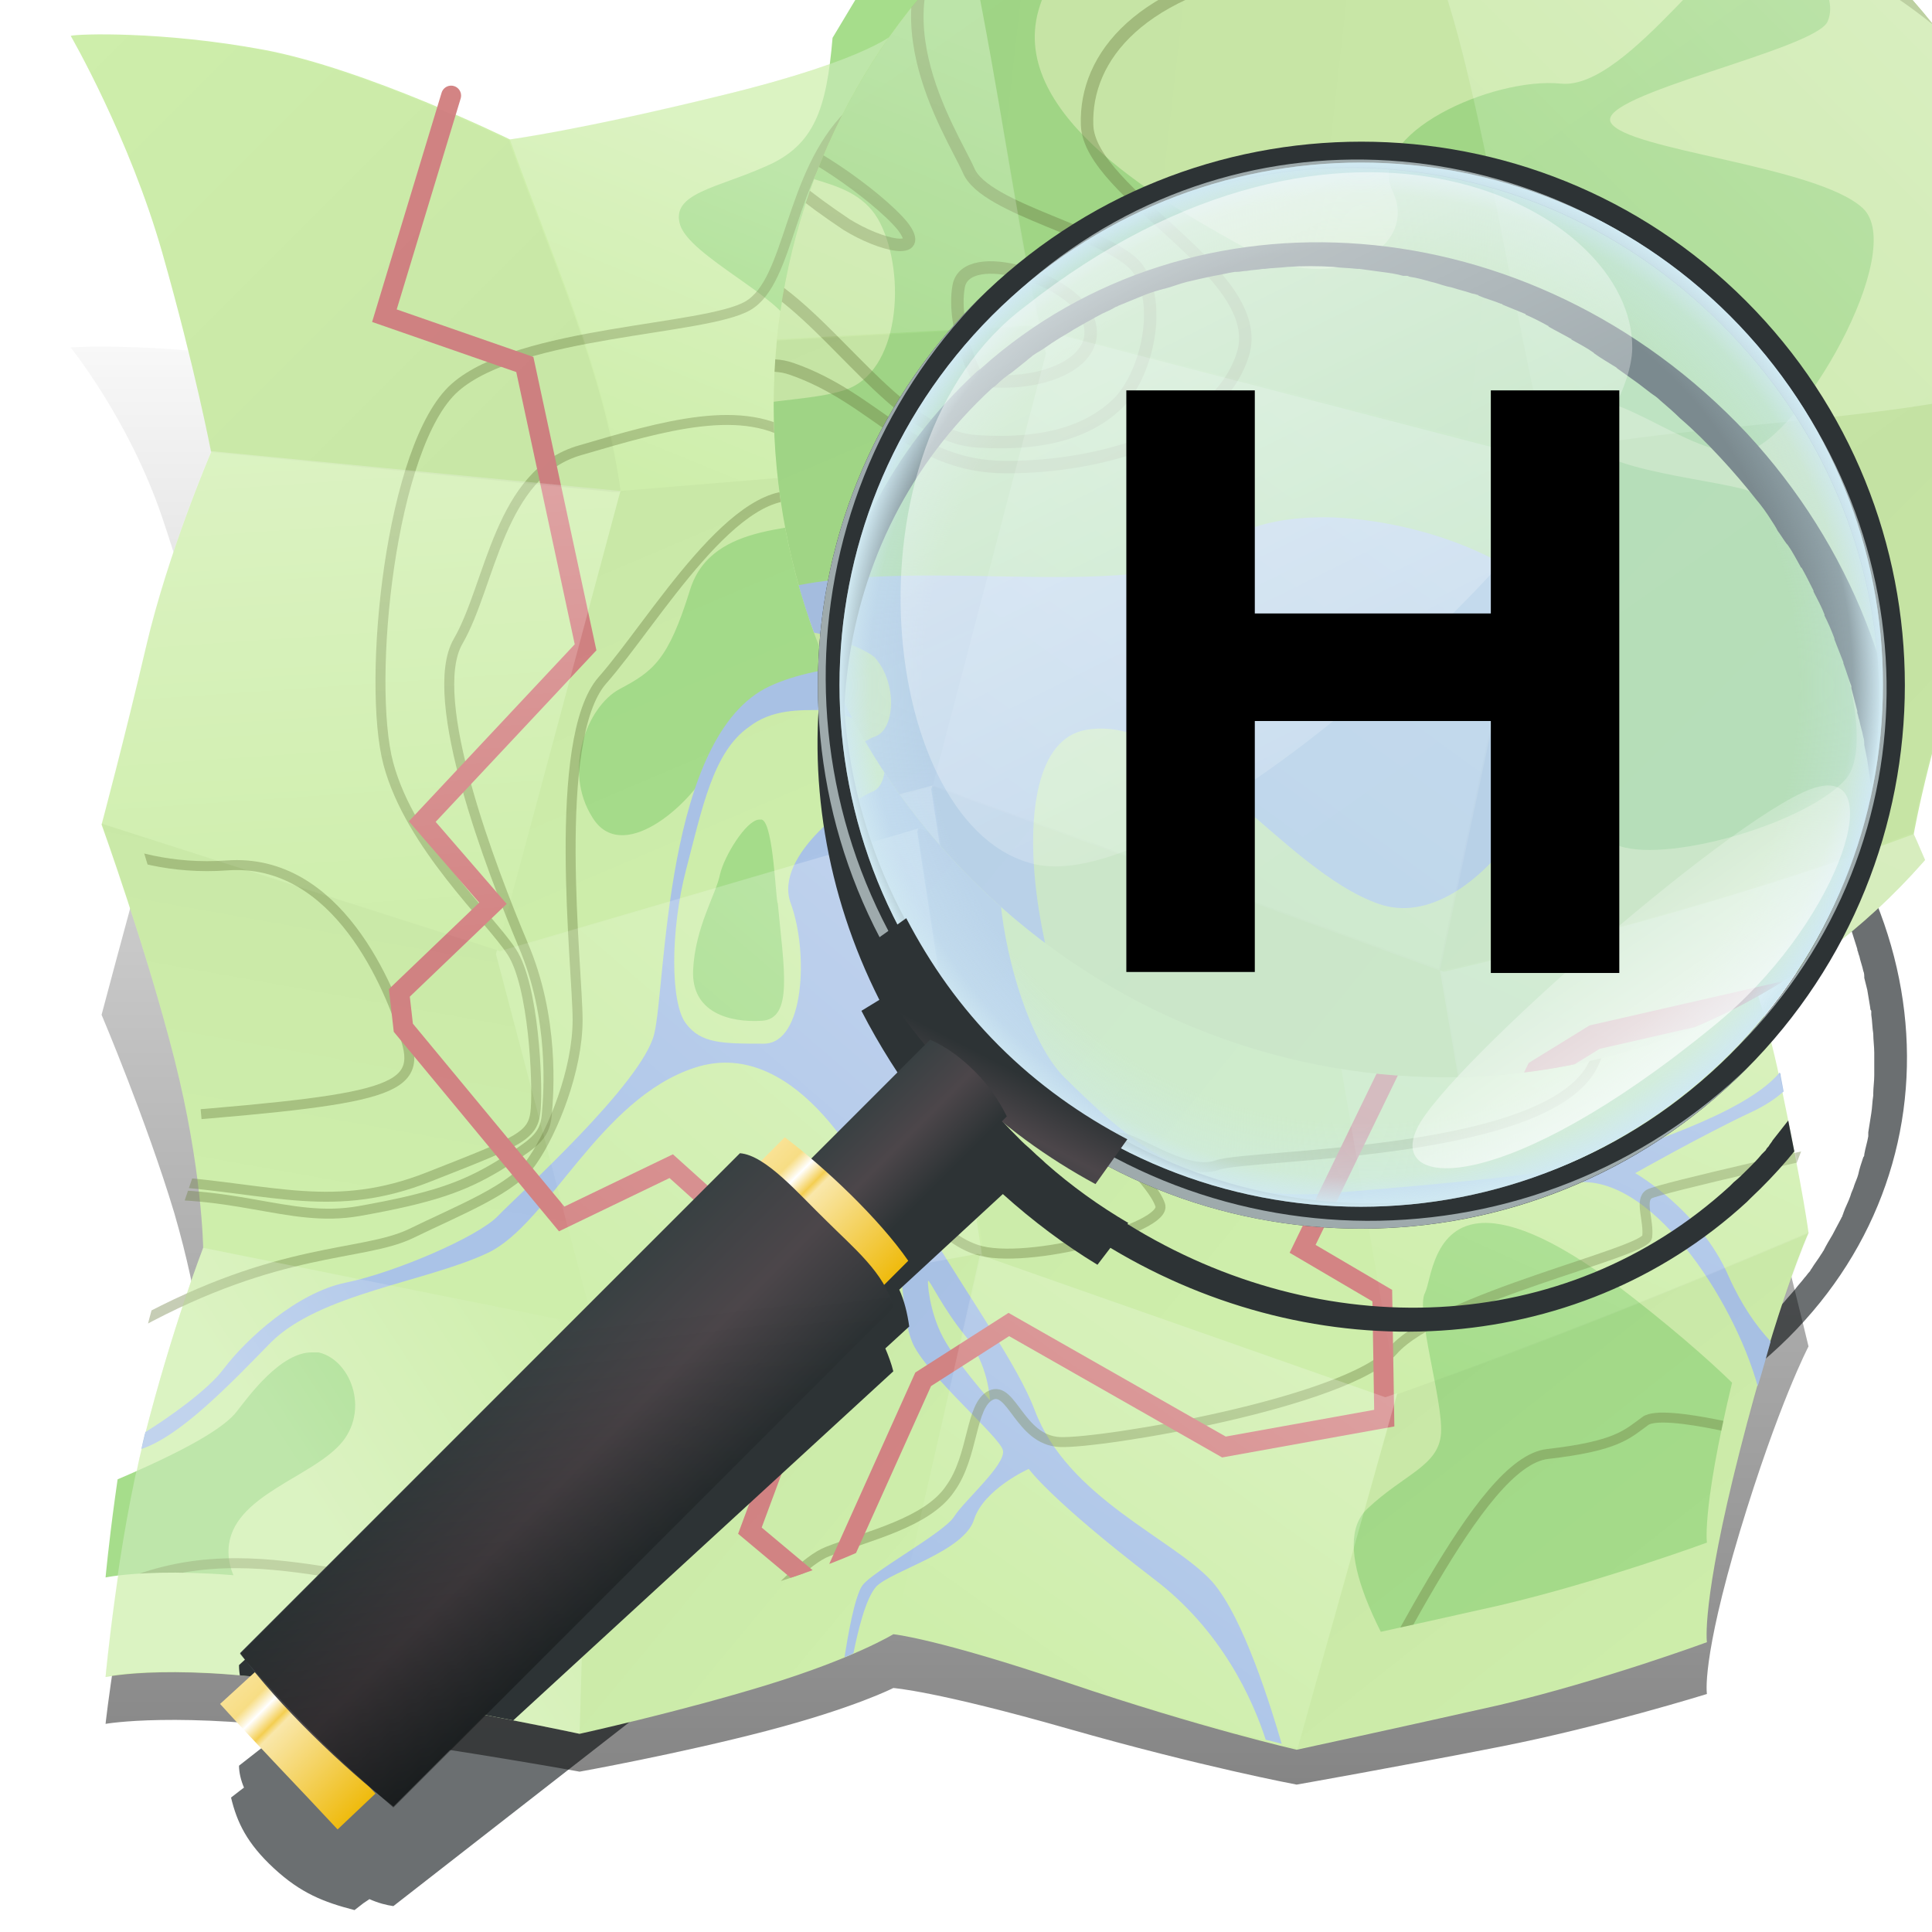 <?xml version="1.0" encoding="utf-8"?>
<!-- Generator: Adobe Illustrator 24.0.3, SVG Export Plug-In . SVG Version: 6.00 Build 0)  -->
<svg version="1.1"
	 id="svg4247" xmlns:cc="http://creativecommons.org/ns#" xmlns:dc="http://purl.org/dc/elements/1.1/" xmlns:inkscape="http://www.inkscape.org/namespaces/inkscape" xmlns:rdf="http://www.w3.org/1999/02/22-rdf-syntax-ns#" xmlns:sodipodi="http://sodipodi.sourceforge.net/DTD/sodipodi-0.dtd" xmlns:svg="http://www.w3.org/2000/svg"
	 xmlns="http://www.w3.org/2000/svg" xmlns:xlink="http://www.w3.org/1999/xlink" x="0px" y="0px" viewBox="0 0 194 194"
	 style="enable-background:new 0 0 194 194;" xml:space="preserve">
<style type="text/css">
	.st0{opacity:0.7;fill:#2D3335;enable-background:new    ;}
	.st1{opacity:0.5;filter:url(#filter8725);enable-background:new    ;}
	.st2{fill:url(#SVGID_1_);}
	.st3{fill:#CEEEAB;}
	.st4{clip-path:url(#SVGID_2_);}
	.st5{fill:#A6DD8B;}
	.st6{fill:#AAC3E7;}
	.st7{opacity:0.387;fill:none;stroke:#6D7F42;stroke-linecap:round;stroke-linejoin:round;enable-background:new    ;}
	.st8{clip-path:url(#SVGID_3_);}
	.st9{opacity:0.387;fill:none;stroke:#6D7F42;enable-background:new    ;}
	.st10{clip-path:url(#SVGID_4_);}
	.st11{fill:none;stroke:#D38484;stroke-width:2;stroke-linecap:round;}
	.st12{opacity:0.27;}
	.st13{fill:url(#path3834-4-9_1_);}
	.st14{fill:url(#path3834-7-2-4-9_1_);}
	.st15{fill:url(#path3834-7-26-9-7_1_);}
	.st16{fill:url(#path3834-4-9-6_1_);}
	.st17{fill:url(#path3834-7-26-0-0-9_1_);}
	.st18{fill:url(#path3834-7-2-4-3_1_);}
	.st19{fill:url(#path3834-7-26-9-85_1_);}
	.st20{fill:url(#path3834-7-26-0-0-3_1_);}
	.st21{opacity:4.347800e-02;}
	.st22{fill:url(#path3834-4-9-1_1_);}
	.st23{fill:url(#path3834-7-26-0-0-7_1_);}
	.st24{fill:url(#path3834-7-2-4-6_1_);}
	.st25{fill:url(#path3834-7-26-9-8_1_);}
	.st26{fill:url(#path3834-4-9-2_1_);}
	.st27{fill:url(#path3834-7-26-0-0-0_1_);}
	.st28{fill:url(#path3834-7-26-9-9_1_);}
	.st29{fill:url(#path3834-7-2-4-5_1_);}
	.st30{clip-path:url(#SVGID_5_);}
	.st31{clip-path:url(#SVGID_6_);}
	.st32{clip-path:url(#SVGID_7_);}
	.st33{clip-path:url(#SVGID_8_);}
	.st34{opacity:3.913000e-02;fill:url(#path3834-49-6_1_);enable-background:new    ;}
	.st35{fill:url(#path3834-4-9-9_1_);}
	.st36{fill:url(#path3834-7-2-4-9-8_1_);}
	.st37{fill:url(#path3834-7-26-9-7-4_1_);}
	.st38{fill:url(#path3834-4-9-6-2_1_);}
	.st39{fill:url(#path3834-7-26-0-0-9-5_1_);}
	.st40{fill:url(#path3834-7-2-4-3-7_1_);}
	.st41{fill:url(#path3834-7-26-9-85-2_1_);}
	.st42{fill:url(#path3834-7-26-0-0-3-7_1_);}
	.st43{fill:url(#path3834-4-9-1-4_1_);}
	.st44{fill:url(#path3834-7-26-0-0-7-0_1_);}
	.st45{fill:url(#path3834-7-2-4-6-5_1_);}
	.st46{fill:url(#path3834-7-26-9-8-6_1_);}
	.st47{fill:url(#path3834-4-9-2-0_1_);}
	.st48{fill:url(#path3834-7-26-0-0-0-0_1_);}
	.st49{fill:url(#path3834-7-26-9-9-4_1_);}
	.st50{fill:url(#path3834-7-2-4-5-0_1_);}
	.st51{clip-path:url(#SVGID_9_);fill:#2D3335;}
	.st52{fill:url(#rect5757-8-7-7-9_1_);}
	.st53{fill:#2D3335;}
	.st54{fill:#9EAAAC;}
	.st55{fill:#D0E9F2;fill-opacity:0.476;}
	.st56{fill:url(#path5604-9-1-3_1_);}
	.st57{fill:url(#path5604-9-1-8-8-1_1_);}
	.st58{fill:url(#rect5757-5_1_);}
	.st59{fill:url(#rect5757-8-7-2_1_);}
	.st60{fill:url(#rect5757-8-6_1_);}
	.st61{opacity:0.596;fill:url(#rect5757-8-6-3_1_);enable-background:new    ;}
	.st62{opacity:0.604;fill:url(#path6587_1_);enable-background:new    ;}
	.st63{opacity:0.765;fill:url(#path6587-7_1_);enable-background:new    ;}
</style>
<filter  id="filter8725">
	<feGaussianBlur  id="feGaussianBlur8727" stdDeviation="4.457"></feGaussianBlur>
</filter>
<sodipodi:namedview  bordercolor="#666666" borderopacity="1" gridtolerance="10" guidetolerance="10" id="namedview4249" inkscape:current-layer="g4255" inkscape:cx="-50.396174" inkscape:cy="42.132454" inkscape:pageopacity="0" inkscape:pageshadow="2" inkscape:window-height="774" inkscape:window-maximized="0" inkscape:window-width="1121" inkscape:window-x="0" inkscape:window-y="1" inkscape:zoom="1.246935" objecttolerance="10" pagecolor="#ffffff" showgrid="false">
	</sodipodi:namedview>
<g id="layer8">
	<g id="g8737" transform="translate(0,-10)">
		<path id="path5604-26-0-3" class="st0" d="M136.7,66.1c-13.8-0.9-27.6,2.5-38.2,10.6c-0.1,0.1-0.3,0.2-0.4,0.3
			c-17.3,13.5-20.5,35.3-9.8,53.5l-1.8,1c1.8,2.9,3.9,5.8,6.3,8.5l-10.4,8.2c-1.1-0.5-2.2-0.8-3.6-1.2l-2.2,1.7
			c-0.9-0.4-1.7-0.7-2.4-0.7L24,187.3c0,0.7,0.2,1.5,0.5,2.2l-0.4,0.3l-0.9,0.7c0.6,2.5,1.6,4.6,4.3,7.1c2.7,2.5,5,3.4,8.1,4.2
			l0.9-0.7l0.6-0.4c0.9,0.4,1.7,0.6,2.4,0.7l50.3-39.2c-0.2-0.7-0.5-1.3-0.8-2l2.4-1.8c-0.2-1.2-0.5-2.2-1-3.1l10.4-8.1
			c3,2.3,6.2,4.3,9.5,6l1.3-1.4c20.6,10.6,46.6,9.6,63.9-3.9c0.1-0.1,0.2-0.2,0.4-0.3c20.9-16.7,20.8-45.8-0.4-65.2
			C164.6,72.6,150.6,67.1,136.7,66.1L136.7,66.1z M136.3,68.3c0.1,0,0.2,0,0.2,0c0.7,0.1,1.5,0.1,2.2,0.2c0.8,0.1,1.5,0.2,2.2,0.3
			c0.1,0,0.1,0,0.2,0c0.1,0,0.1,0,0.2,0c0.1,0,0.2,0,0.3,0.1c0.7,0.1,1.4,0.2,2.1,0.4c0.5,0.1,1,0.2,1.4,0.3
			c0.3,0.1,0.5,0.1,0.8,0.2c0.6,0.1,1.1,0.3,1.7,0.4c0.2,0.1,0.5,0.1,0.7,0.2c0.1,0,0.1,0,0.2,0.1c0.7,0.2,1.5,0.4,2.2,0.7
			c0.1,0,0.1,0,0.2,0.1c0.7,0.3,1.5,0.5,2.2,0.8c0,0,0.1,0,0.1,0c0.7,0.3,1.5,0.6,2.2,0.9c0,0,0.1,0,0.1,0.1c0.7,0.3,1.5,0.7,2.2,1
			c0,0,0.1,0,0.1,0c0.7,0.4,1.5,0.7,2.2,1.1c0,0,0,0,0.1,0c0.7,0.4,1.4,0.8,2.2,1.2c0,0,0,0,0.1,0c0.7,0.4,1.4,0.8,2.1,1.3
			c0.4,0.3,0.9,0.6,1.3,0.9c0.3,0.2,0.6,0.4,0.9,0.6c0,0,0,0,0,0c0.7,0.5,1.4,1,2,1.5c1.4,1,2.7,2.2,4,3.3c1.3,1.2,2.5,2.4,3.6,3.6
			c0,0,0,0,0,0c0.6,0.6,1.1,1.2,1.6,1.8c0.2,0.3,0.4,0.5,0.6,0.8c0.3,0.4,0.6,0.7,0.9,1.1c0,0,0,0,0.1,0c0.5,0.6,0.9,1.2,1.3,1.9
			c0,0,0,0,0.1,0.1c0.4,0.6,0.8,1.3,1.2,1.9c0,0,0,0,0,0.1c0.4,0.6,0.8,1.3,1.1,1.9l0,0.1c0.4,0.6,0.7,1.3,1,1.9c0,0,0,0.1,0,0.1
			c0.3,0.6,0.6,1.3,0.9,2c0,0,0,0.1,0,0.1c0.3,0.7,0.5,1.3,0.8,1.9c0,0,0,0.1,0,0.1c0.2,0.6,0.4,1.3,0.6,1.9c0,0.1,0,0.1,0,0.1
			c0.1,0.2,0.1,0.4,0.2,0.6c0.1,0.5,0.3,1,0.4,1.5c0.1,0.2,0.1,0.5,0.1,0.7c0.1,0.4,0.2,0.8,0.3,1.2c0.1,0.6,0.2,1.2,0.3,1.8
			c0,0.1,0,0.2,0.1,0.3c0,0.1,0,0.1,0,0.2c0,0.1,0,0.1,0,0.2c0.1,0.6,0.1,1.3,0.2,1.9c0,0.6,0.1,1.3,0.1,1.9c0,0.1,0,0.1,0,0.2
			c0,0.7,0,1.4,0,2.1c0,0.6-0.1,1.2-0.1,1.8c0,0.1,0,0.2,0,0.2c-0.1,0.6-0.1,1.2-0.2,1.8c-0.1,0.6-0.2,1.3-0.3,1.9
			c0,0.1,0,0.1,0,0.2c0,0.1,0,0.2,0,0.2c-0.1,0.6-0.3,1.2-0.4,1.8c0,0.1,0,0.2-0.1,0.3c-0.2,0.6-0.4,1.2-0.5,1.7
			c-0.1,0.4-0.3,0.8-0.4,1.1c-0.1,0.4-0.3,0.7-0.4,1.1c-0.2,0.6-0.5,1.1-0.7,1.7c0,0.1-0.1,0.2-0.1,0.3c0,0.1-0.1,0.1-0.1,0.2
			c-0.3,0.6-0.6,1.1-0.9,1.7c-0.3,0.5-0.6,1-0.9,1.6c-0.1,0.1-0.1,0.2-0.2,0.3c-0.3,0.5-0.7,1-1,1.5c-0.1,0.1-0.1,0.2-0.2,0.3
			c-0.2,0.2-0.3,0.4-0.5,0.6c-0.3,0.4-0.6,0.7-0.9,1.1c0,0,0,0,0,0c-0.4,0.5-0.8,0.9-1.2,1.4c-0.4,0.4-0.7,0.8-1.1,1.2
			c-0.1,0.2-0.3,0.3-0.4,0.5c-0.1,0.1-0.2,0.2-0.3,0.3c-0.1,0.1-0.3,0.2-0.4,0.4c-0.4,0.4-0.9,0.8-1.3,1.2c-0.5,0.4-1,0.8-1.5,1.2
			c-0.1,0.1-0.2,0.2-0.4,0.3c-16.6,12.9-41,13.5-60.5,3.3l0.1-0.1c-2.9-1.5-5.7-3.1-8.3-5.1c-0.4-0.3-0.8-0.6-1.2-1
			c-0.4-0.3-0.8-0.6-1.2-1c-0.1-0.1-0.1-0.1-0.2-0.2c-0.6-0.5-1.3-1.1-1.9-1.7c-0.6-0.6-1.2-1.1-1.8-1.7c-0.1-0.1-0.1-0.1-0.2-0.2
			c-0.4-0.4-0.7-0.7-1-1.1c-0.4-0.4-0.7-0.7-1-1.1c-2.1-2.4-3.8-4.9-5.3-7.4l-0.1,0.1c-10.4-17.3-7.8-37.8,8.7-50.8
			c0.1-0.1,0.3-0.2,0.4-0.3c0.5-0.4,1-0.8,1.6-1.1c0.5-0.4,1-0.7,1.5-1c0.2-0.1,0.4-0.3,0.6-0.4c0.3-0.2,0.6-0.3,0.8-0.5
			c0.5-0.3,1-0.6,1.5-0.9c0.6-0.3,1.2-0.6,1.8-0.9c0.5-0.2,0.9-0.4,1.4-0.7c0.4-0.2,0.7-0.3,1.1-0.5c0.5-0.2,1.1-0.4,1.6-0.6
			c0.1-0.1,0.3-0.1,0.4-0.2c0.7-0.3,1.5-0.5,2.2-0.8c0.7-0.2,1.3-0.4,2-0.6c0.1,0,0.3,0,0.4-0.1c0.8-0.2,1.5-0.4,2.3-0.6
			c0.4-0.1,0.9-0.2,1.3-0.3c0.5-0.1,0.9-0.2,1.4-0.3c0.7-0.1,1.4-0.2,2.1-0.3c0.1,0,0.1,0,0.2,0c0.3,0,0.7-0.1,1-0.1
			c0.5-0.1,1.1-0.1,1.6-0.2c0.1,0,0.1,0,0.2,0c0.7-0.1,1.5-0.1,2.3-0.1c1.5-0.1,3.1-0.1,4.6,0C134.6,68.2,135.4,68.2,136.3,68.3
			L136.3,68.3z"/>
		<g id="path3834-49-7" class="st1">
			
				<linearGradient id="SVGID_1_" gradientUnits="userSpaceOnUse" x1="95.679" y1="-35.468" x2="95.679" y2="153.561" gradientTransform="matrix(1 0 0 -0.847 0 166.331)">
				<stop  offset="0" style="stop-color:#000000"/>
				<stop  offset="1" style="stop-color:#000000;stop-opacity:0"/>
			</linearGradient>
			<path class="st2" d="M7.1,44.9c0,0,5.9,7.3,9.2,17.1s4.9,16.9,4.9,16.9s-4.3,8.5-6.5,16.4s-4.5,16.6-4.5,16.6s4.5,10.6,7.3,19.9
				c2.7,9.3,2.9,14.8,2.9,14.8s-3.1,6.8-5.9,16.1c-2.7,9.3-3.9,20.4-3.9,20.4s7.3-1.3,22.3,0.8s25.3,4,25.3,4s10-1.8,18.8-4.1
				c8.8-2.3,12.7-4.3,12.7-4.3s4.3,0.3,17.6,4.1s22.9,5.6,22.9,5.6s10.2-1.8,20.4-3.8s20.8-5.3,20.8-5.3s-0.6-3.3,3.3-16.3
				c3.9-12.9,6.9-18.6,6.9-18.6s-0.4-1.7-2.9-11.8c-2.5-10.1-7.8-19.7-7.8-19.7s1.4-8.3,5.3-17.1s8-17.8,8-17.8s-3.7-10.1-5.9-19.7
				c-2.2-9.6-6.5-15.8-6.5-15.8s-19,6-24.9,7c-5.9,1-16.5,3.5-16.5,3.5s-7.6-2.8-17.2-5.6S90,44.6,90,44.6s-2.5,2.3-17.2,5.3
				s-21.6,3.8-21.6,3.8s-14.5-6-24.7-7.6S7.7,44.8,7.1,44.9z"/>
		</g>
	</g>
</g>
<g id="layer4">
	<path id="path3834-9" class="st3" d="M7.1,3.6c0,0,5.9,10.2,9.2,21.8s4.9,20,4.9,20s-4.3,10-6.5,19.4s-4.5,18-4.5,18
		s4.5,12.5,7.3,23.5s2.9,19,2.9,19s-3.1,8-5.9,19c-2.7,11-3.9,24.1-3.9,24.1s7.3-1.6,22.3,1c15.1,2.5,25.3,4.7,25.3,4.7
		s10-2.2,18.8-4.9c8.8-2.7,12.7-5.1,12.7-5.1s4.3,0.4,17.6,4.9c13.3,4.5,22.9,6.7,22.9,6.7s10.2-2.2,20.4-4.5
		c10.2-2.4,20.8-6.3,20.8-6.3s-0.6-3.9,3.3-19.2c3.9-15.3,6.9-21.9,6.9-21.9s-0.4-3.5-2.9-15.5c-2.5-12-7.8-23.3-7.8-23.3
		s1.4-8.2,5.3-18.6s8-21,8-21s-3.7-12-5.9-23.3c-2.2-11.4-6.5-20.2-6.5-20.2s-19,7.1-24.9,8.2s-16.5,4.1-16.5,4.1s-7.6-3.3-17.2-6.7
		S90,3.2,90,3.2s-2.5,2.7-17.2,6.3s-21.6,4.5-21.6,4.5s-14.5-7.1-24.7-9S7.7,3.4,7.1,3.6z"/>
	<g>
		<defs>
			<path id="SVGID_19_" d="M7.1,3.6c0,0,5.9,10.2,9.2,21.8s4.9,20,4.9,20s-4.3,10-6.5,19.4s-4.5,18-4.5,18s4.5,12.5,7.3,23.5
				s2.9,19,2.9,19s-3.1,8-5.9,19c-2.7,11-3.9,24.1-3.9,24.1s7.3-1.6,22.3,1c15.1,2.5,25.3,4.7,25.3,4.7s10-2.2,18.8-4.9
				c8.8-2.7,12.7-5.1,12.7-5.1s4.3,0.4,17.6,4.9c13.3,4.5,22.9,6.7,22.9,6.7s10.2-2.2,20.4-4.5c10.2-2.4,20.8-6.3,20.8-6.3
				s-0.6-3.9,3.3-19.2c3.9-15.3,6.9-21.9,6.9-21.9s-0.4-3.5-2.9-15.5c-2.5-12-7.8-23.3-7.8-23.3s1.4-8.2,5.3-18.6s8-21,8-21
				s-3.7-12-5.9-23.3c-2.2-11.4-6.5-20.2-6.5-20.2s-19,7.1-24.9,8.2s-16.5,4.1-16.5,4.1s-7.6-3.3-17.2-6.7S90,3.2,90,3.2
				s-2.5,2.7-17.2,6.3s-21.6,4.5-21.6,4.5s-14.5-7.1-24.7-9S7.7,3.4,7.1,3.6z"/>
		</defs>
		<clipPath id="SVGID_2_">
			<use xlink:href="#SVGID_19_"  style="overflow:visible;"/>
		</clipPath>
		<g id="g5438" transform="translate(0,-10)" class="st4">
			<path id="path5436" class="st5" d="M86.9,8.3l-3.3,5.5c-0.6,7.1-1.8,10.8-6.7,12.9c-4.9,2.2-9.6,2.7-8.6,5.9
				c1,3.1,10.2,7.3,11.2,10.2c1,2.9,6.5,1.4,8.6,5.5c2.2,4.1,1.6,12-2.9,13.5c-4.5,1.6-13.7,0.4-15.9,7.4c-2.2,7.1-3.7,8.2-7.1,10
				c-3.3,1.8-5.7,8.2-2.7,12.9c2.9,4.7,9.6-1,11.8-5.1c2.2-4.1,5.7-6.9,5.7-6.9h18.6l46.2-1.4l2.5-2.9c0,0,2.5,3.1,2.2,6.9
				s-2.9,11.6,0.2,13.5c3.1,2,15.3-1.6,18.8-5.5c3.5-3.9-3.7-22.1-8.2-23.1s-14.5-1.4-13.3-5.5s9.2,3.5,13.5,2.5s13.1-16.5,9.4-19.8
				c-3.7-3.3-19-4.1-20.2-6.3c-1.2-2.2,16.5-6.3,17.4-8.6s-2-5.7-4.9-6.7c-2.9-1-11,12.7-16.5,12.3s-15.7,4.5-13.5,9
				c2.2,4.5-4.7,8.6-11.4,5.1s-19.4-10.2-17-18.8c2.4-8.6,16.9-14.7,16.9-14.7L86.9,8.3z M76.2,92.3c-1.3,0.1-3.5,3.7-3.9,5.5
				c-0.4,2-2.5,5.3-2.7,9.6c-0.2,4.3,3.7,5.3,6.9,5.1s2.2-5.3,1.6-11.8c-0.2,0-0.4-8-1.6-8.4C76.4,92.3,76.3,92.3,76.2,92.3z
				 M148.9,132.8c-5,0.2-5.2,5.8-5.8,7c-1,1.8,1.8,10.8,1.6,14.1c-0.2,3.3-3.7,4.1-7.4,7.6c-3.7,3.5,0.4,12.5,8.8,24.3l35.1,1
				l-0.8-27.4c0,0,3.7-3.3-16.3-19C156.6,134.5,151.9,132.7,148.9,132.8z M31.4,145.8c-3.2-0.1-6.5,4.5-7.6,5.9
				c-1.2,1.6-4.9,3.9-13.3,7.4L-0.9,186l41.5,3.3c0,0,1.4-8.6-3.3-12.3s-13.5-4.5-14.3-10.4s7.3-7.8,10.8-11.2
				c3.5-3.3,1.6-8.8-1.8-9.6C31.8,145.8,31.6,145.8,31.4,145.8z"/>
		</g>
	</g>
	<path id="path5280" class="st6" d="M124.3,60.9c-3.7,0-7.1,0.8-9,2.5c-6.3,5.5-27.4,0.6-38,5.5c-10.6,4.9-10.4,29.8-11.6,34.9
		C64.5,108.8,52,120,50,122.1s-10.4,5.7-15.3,6.7s-10,5.7-12.2,8.6c-1.6,2.2-5.8,5.1-7.9,6.4c0,0.1-0.1,0.3-0.1,0.4
		c-0.1,0.4-0.2,0.8-0.3,1.3c3.9-1.3,8.8-6.4,13-10.7c4.9-4.9,15.7-6.1,21.8-9s11.2-15.5,20.8-18.6s16.7,9.2,19,14.5
		c2.4,5.3,1.4,10,2.9,13.3c1.6,3.3,8.6,9.2,9,10.6c0.4,1.4-3.9,5.1-4.9,6.7c-1,1.6-8.2,5.5-9.2,6.9c-0.8,1.1-1.5,5.3-1.8,7.2
		c0.3-0.1,0.6-0.2,0.9-0.4c0.4-2,1.2-5.5,2.3-6.7c1.6-1.6,8.8-3.5,9.8-6.7c1-3.1,5.5-5.1,5.5-5.1s2.2,3.1,12.5,11
		c6.9,5.2,10,12.2,11.3,16.2c0.5,0.1,1.2,0.3,1.6,0.4c-1-3.4-3.8-12.7-7-16.3c-3.9-4.3-14.5-8.4-17.8-17.2s-19.2-26.8-13.7-31.6
		c5.5-4.7,12.9-3.1,22.3,5.9s36.3,4.5,45.3,2.9c7.8-1.4,16.3,11.7,18.7,20.4c0.5-1.6,0.9-3.1,1.3-4.5c-1.4-1.5-2.9-3.6-4.2-6.5
		c-2.9-6.7-9.4-10.4-9.4-10.4s6.9-3.9,11.6-6.1c1.3-0.6,2.4-1.3,3.3-2.1c-0.1-0.6-0.2-1-0.3-1.6c0-0.1,0-0.2-0.1-0.3
		c-3.7,4.4-15.1,7.5-17,8.6c-2.2,1.2-14.3,2.4-28,3.5c-13.7,1.2-21-5.9-26.8-11.6s-10.2-28.2-2.4-29.8c7.8-1.6,15.7,10.8,23.5,13.3
		c7.8,2.5,16.9-12.3,15.5-21.2C142.6,64.7,132.5,60.9,124.3,60.9z M82.5,71.3c1,0,4.6,1.2,5.1,1.9c1.8,2,1.6,5.7,0,6.3
		c-1.6,0.6-10,6.3-8.2,11.2c1.8,4.9,1.4,14.1-2.7,14.1s-6.3,0-7.8-2c-1.6-2-1.6-9.4,0-15.5c1.6-6.1,2.7-11.8,6.3-14.3
		C77.5,71.2,80.3,71.3,82.5,71.3z M93.2,128.6c0.2,0,1.5,2.8,3.7,5.5c2.4,2.9,2.5,6.5,2.5,6.5s-3.3-3.7-4.7-6.3
		C93.3,131.7,93.1,128.6,93.2,128.6C93.1,128.6,93.1,128.6,93.2,128.6z"/>
	<path id="path5319" class="st7" d="M96.3,50.6c4.9,0.4,9.6-1.8,8.4-5.1c-1.2-3.3-9.8-5.7-10.4-2.4C93.7,46.5,95.9,51.4,96.3,50.6z"
		/>
	<path id="path5321" class="st7" d="M85.3,38.4c-6.7-4.3-6.7-5.7-5.5-6.3c1.2-0.6,8,3.9,10,6.3S88,40,85.3,38.4z"/>
	<g>
		<defs>
			<path id="SVGID_21_" d="M7.1,3.6c0,0,5.9,10.2,9.2,21.8s4.9,20,4.9,20s-4.3,10-6.5,19.4s-4.5,18-4.5,18s4.5,12.5,7.3,23.5
				s2.9,19,2.9,19s-3.1,8-5.9,19c-2.7,11-3.9,24.1-3.9,24.1s7.3-1.6,22.3,1c15.1,2.5,25.3,4.7,25.3,4.7s10-2.2,18.8-4.9
				c8.8-2.7,12.7-5.1,12.7-5.1s4.3,0.4,17.6,4.9c13.3,4.5,22.9,6.7,22.9,6.7s10.2-2.2,20.4-4.5c10.2-2.4,20.8-6.3,20.8-6.3
				s-0.6-3.9,3.3-19.2c3.9-15.3,6.9-21.9,6.9-21.9s-0.4-3.5-2.9-15.5c-2.5-12-7.8-23.3-7.8-23.3s1.4-8.2,5.3-18.6s8-21,8-21
				s-3.7-12-5.9-23.3c-2.2-11.4-6.5-20.2-6.5-20.2s-19,7.1-24.9,8.2s-16.5,4.1-16.5,4.1s-7.6-3.3-17.2-6.7S90,3.2,90,3.2
				s-2.5,2.7-17.2,6.3s-21.6,4.5-21.6,4.5s-14.5-7.1-24.7-9S7.7,3.4,7.1,3.6z"/>
		</defs>
		<clipPath id="SVGID_3_">
			<use xlink:href="#SVGID_21_"  style="overflow:visible;"/>
		</clipPath>
		<g id="g5373" transform="translate(0,-10)" class="st8">
			<path id="path5323" class="st7" d="M12.4,122.5c25.9-2,30-2.7,28.4-8c-1.6-5.3-6.9-18.4-18-17.6S4.9,91.6,4.9,91.6"/>
			<path id="path5311" class="st9" d="M13.8,142.9c14.3-7.8,22.5-6.7,27.4-9c4.9-2.4,10.4-4.5,12.3-7.4c2-2.9,4.5-9,4.5-14.1
				c0-5.1-2.7-28.2,2.5-34.1S74.1,57.8,81,60c6.9,2.2,9.6,7.6,17.2,7.4s17-3.1,19-9.6c2-6.5-12.3-12.5-12.5-18s4.3-11.2,15.9-13.3
				s18.4-9,18.4-9"/>
			<path id="path5313" class="st7" d="M11.4,130.2c12-1.2,17.4,2.7,24.7,1.4s10.4-2.4,13.9-4.5c3.5-2.2,4.7-2.9,4.9-5.1
				s0.8-9.8-2.4-17.2c-3.1-7.4-9.8-24.7-6.5-30.4s4.1-16.9,12.3-19.2c8.2-2.4,16.5-4.9,21.8-1s10,11.2,15.7,11.4s9.2-1.2,11.4-3.5
				c2.2-2.4,3.5-8,1.4-10.8c-2.2-2.7-12.2-4.3-13.5-7.4c-1.4-3.1-8.4-13.3-0.2-21s28.4-6.5,28.4-6.5"/>
			<path id="path5315" class="st7" d="M16.7,128.6c10.8,0.8,16.9,3.3,26.3-0.4c9.4-3.7,10.6-4.1,10.8-6.9c0.2-2.7-0.2-12.3-2.4-15.7
				S41.2,94.9,39,86.7c-2.2-8.2,0.2-32.1,6.7-37.8s25.1-5.7,29.4-8.2c4.3-2.5,4.1-13.1,10.2-19.2c6.1-6.1,21.2-9.6,21.2-9.6"/>
			<path id="path5317" class="st7" d="M149,18.5c9.2,3.9,30.6,7.6,37,31.6"/>
			<path id="path5325" class="st7" d="M7.7,171.7c14.9-9.8,28.2-1,38.4-3.1c10.2-2.2,30-29.2,36.1-29s4.3-9.2,6.7-10.4
				c2.4-1.2,4.3,4.7,9.2,6.3c4.9,1.6,19.2-2.2,18.4-4.5c-0.8-2.4-5.5-6.1-4.3-6.7c1.2-0.6,6.7,3.9,10,2.7s34.3-0.8,38-10.6
				c3.7-9.8,16.9-10.6,16.9-10.6"/>
			<path id="path5327" class="st7" d="M60.8,187c10.6-9,18.2-19.6,22.3-21.2c4.1-1.6,10-2.9,12.3-6.3c2.4-3.3,2-8.4,4.1-9.4
				s2.9,4.5,6.9,4.7s28.8-3.9,33.5-9.2c4.7-5.3,25.3-9.8,25.5-11.4c0.2-1.6-0.8-3.7,0.2-4.3s19.4-4.7,19.4-4.7"/>
			<path id="path5329" class="st7" d="M132.3,188.9c7.1-10.8,16.1-32.1,23.1-32.9s8-2,9.8-3.3c1.8-1.4,13.3,1.8,13.3,1.8"/>
		</g>
	</g>
	<g>
		<defs>
			<path id="SVGID_23_" d="M7.1,3.6c0,0,5.9,10.2,9.2,21.8s4.9,20,4.9,20s-4.3,10-6.5,19.4s-4.5,18-4.5,18s4.5,12.5,7.3,23.5
				s2.9,19,2.9,19s-3.1,8-5.9,19c-2.7,11-3.9,24.1-3.9,24.1s7.3-1.6,22.3,1c15.1,2.5,25.3,4.7,25.3,4.7s10-2.2,18.8-4.9
				c8.8-2.7,12.7-5.1,12.7-5.1s4.3,0.4,17.6,4.9c13.3,4.5,22.9,6.7,22.9,6.7s10.2-2.2,20.4-4.5c10.2-2.4,20.8-6.3,20.8-6.3
				s-0.6-3.9,3.3-19.2c3.9-15.3,6.9-21.9,6.9-21.9s-0.4-3.5-2.9-15.5c-2.5-12-7.8-23.3-7.8-23.3s1.4-8.2,5.3-18.6s8-21,8-21
				s-3.7-12-5.9-23.3c-2.2-11.4-6.5-20.2-6.5-20.2s-19,7.1-24.9,8.2s-16.5,4.1-16.5,4.1s-7.6-3.3-17.2-6.7S90,3.2,90,3.2
				s-2.5,2.7-17.2,6.3s-21.6,4.5-21.6,4.5s-14.5-7.1-24.7-9S7.7,3.4,7.1,3.6z"/>
		</defs>
		<clipPath id="SVGID_4_">
			<use xlink:href="#SVGID_23_"  style="overflow:visible;"/>
		</clipPath>
		<g id="g5400" transform="translate(0,-10)" class="st10">
			<path id="path5387" class="st11" d="M45.3,19.6l-6.7,22.1l14.1,4.9l6.1,28.4L42.4,92.5l7.1,8.2l-9.4,9l0.4,3.5l15.9,19.2l11-5.3
				l16.1,14.5l-8.2,22.1l8,6.7L81,180.7"/>
			<path id="path5389" class="st11" d="M82.9,170.3l9.8-21.8l8.6-5.5l21.6,12.3l16.1-2.9l-0.2-12.3l-8-4.7l10-20.6l4.5-2.9l30.4-7.8
				"/>
		</g>
	</g>
</g>
<g id="layer3">
	<g id="g4808" transform="translate(0,182)" class="st12">
		
			<linearGradient id="path3834-4-9_1_" gradientUnits="userSpaceOnUse" x1="168.67" y1="177.346" x2="131.24" y2="140.002" gradientTransform="matrix(1 0 0 -1 0 14)">
			<stop  offset="0" style="stop-color:#FFFFFF"/>
			<stop  offset="1" style="stop-color:#FFFFFF;stop-opacity:0"/>
		</linearGradient>
		<path id="path3834-4-9" class="st13" d="M171.9-180.2c0,0-19,7.1-24.9,8.2c-5.9,1.2-16.5,4.1-16.5,4.1c3.9-1.1,9,35.6,11.2,41
			l0,0.2c9.3-3.2,40.1-3.7,42.6-10c0,0-3.7-12-5.9-23.3C176.2-171.4,171.9-180.2,171.9-180.2z"/>
		
			<linearGradient id="path3834-7-2-4-9_1_" gradientUnits="userSpaceOnUse" x1="34.871" y1="150.225" x2="38.324" y2="100.032" gradientTransform="matrix(1 0 0 -1 0 14)">
			<stop  offset="0" style="stop-color:#FFFFFF"/>
			<stop  offset="1" style="stop-color:#FFFFFF;stop-opacity:0"/>
		</linearGradient>
		<path id="path3834-7-2-4-9" class="st14" d="M21.2-136.7c0,0-4.3,10-6.5,19.4s-4.5,18-4.5,18l39.7,12.8l12.4-46.2
			C62.3-132.7,21.2-136.7,21.2-136.7z"/>
		
			<linearGradient id="path3834-7-26-9-7_1_" gradientUnits="userSpaceOnUse" x1="33.514" y1="42.528" x2="61.905" y2="61.145" gradientTransform="matrix(1 0 0 -1 0 14)">
			<stop  offset="0" style="stop-color:#FFFFFF"/>
			<stop  offset="1" style="stop-color:#FFFFFF;stop-opacity:0"/>
		</linearGradient>
		<path id="path3834-7-26-9-7" class="st15" d="M20.4-56.7c0,0-3.1,8-5.9,19s-3.9,24.1-3.9,24.1s0.1,0,0.3-0.1
			c1.6-0.3,8.8-1.2,22,1.1c15.1,2.5,25.3,4.7,25.3,4.7l1.2-41.2L58.8-49L20.4-56.7z"/>
		
			<linearGradient id="path3834-4-9-6_1_" gradientUnits="userSpaceOnUse" x1="81.11" y1="178.342" x2="68.029" y2="146.282" gradientTransform="matrix(1 0 0 -1 0 14)">
			<stop  offset="0" style="stop-color:#FFFFFF"/>
			<stop  offset="1" style="stop-color:#FFFFFF;stop-opacity:0"/>
		</linearGradient>
		<path id="path3834-4-9-6" class="st16" d="M90-178.8c0,0-2.5,2.7-17.2,6.3c-14.7,3.5-21.6,4.5-21.6,4.5
			c4.1,11.5,9.4,22.9,11.2,35.1l-0.1,0.2l37.7-3.1l0.9,0.2C98.2-146.1,94.7-178.4,90-178.8z"/>
		
			<linearGradient id="path3834-7-26-0-0-9_1_" gradientUnits="userSpaceOnUse" x1="95.521" y1="110.039" x2="52.996" y2="60.385" gradientTransform="matrix(1 0 0 -1 0 14)">
			<stop  offset="0" style="stop-color:#FFFFFF"/>
			<stop  offset="1" style="stop-color:#FFFFFF;stop-opacity:0"/>
		</linearGradient>
		<path id="path3834-7-26-0-0-9" class="st17" d="M92.2-98.8l-42,12.3l-0.3-0.1l-0.1,0.4l9.6,36.5l0,0.6l38.8-7l0.4,0.1l0,0
			l-6.5-42.5L92.2-98.8z"/>
		
			<linearGradient id="path3834-7-2-4-3_1_" gradientUnits="userSpaceOnUse" x1="137.433" y1="152.707" x2="100.787" y2="102.249" gradientTransform="matrix(1 0 0 -1 0 14)">
			<stop  offset="0" style="stop-color:#FFFFFF"/>
			<stop  offset="1" style="stop-color:#FFFFFF;stop-opacity:0"/>
		</linearGradient>
		<path id="path3834-7-2-4-3" class="st18" d="M100.8-135.6c0.2,0.7,0.4,1.4,0.5,1.9l-9.1,35l0.1,0l40.6,13.6l8.8-41.5
			c-0.3,0.1-0.5,0.2-0.8,0.3L100.8-135.6z"/>
		
			<linearGradient id="path3834-7-26-9-85_1_" gradientUnits="userSpaceOnUse" x1="132.685" y1="70.823" x2="100.914" y2="26.24" gradientTransform="matrix(1 0 0 -1 0 14)">
			<stop  offset="0" style="stop-color:#FFFFFF"/>
			<stop  offset="1" style="stop-color:#FFFFFF;stop-opacity:0"/>
		</linearGradient>
		<path id="path3834-7-26-9-85" class="st19" d="M98.4-56l-8.6,38c0,0,4.3,0.4,17.6,4.9c1.7,0.6,3.3,1.1,4.8,1.6
			c1.5,0.5,3,0.9,4.4,1.3c8.3,2.5,13.7,3.7,13.7,3.7l10-35.6c-0.4,0.1-0.8,0.3-1.2,0.4L98.4-56L98.4-56z"/>
		
			<linearGradient id="path3834-7-26-0-0-3_1_" gradientUnits="userSpaceOnUse" x1="168.535" y1="110.604" x2="143.647" y2="55.464" gradientTransform="matrix(1 0 0 -1 0 14)">
			<stop  offset="0" style="stop-color:#FFFFFF"/>
			<stop  offset="1" style="stop-color:#FFFFFF;stop-opacity:0"/>
		</linearGradient>
		<path id="path3834-7-26-0-0-3" class="st20" d="M170.9-97.1c-12.3,4.9-24.8,8.7-37.7,12.1l-0.3-0.1l7.4,43.1l0,0.1
			c14-5,27.7-10.5,41.4-16.3c0,0-0.4-3.5-2.9-15.5C176.2-85.7,170.9-97.1,170.9-97.1L170.9-97.1z"/>
	</g>
	<g id="g4818" transform="translate(0,182)" class="st21">
		
			<linearGradient id="path3834-4-9-1_1_" gradientUnits="userSpaceOnUse" x1="75.367" y1="127.191" x2="8.542" y2="194.054" gradientTransform="matrix(1 0 0 -1 0 14)">
			<stop  offset="0" style="stop-color:#000000"/>
			<stop  offset="1" style="stop-color:#000000;stop-opacity:0"/>
		</linearGradient>
		<path id="path3834-4-9-1" class="st22" d="M10.8-178.6c-0.9,0-1.5,0-2.1,0c-0.3,0-0.7,0-0.9,0.1c0,0-0.1,0-0.1,0
			c-0.3,0-0.5,0-0.6,0.1c0,0,5.9,10.2,9.2,21.8s4.9,20,4.9,20l40.3,4l0.7,0l0.1-0.2c-1.7-12.1-7.1-23.6-11.2-35.1
			c0,0-14.5-7.1-24.7-9c-0.8-0.2-1.6-0.3-2.4-0.4c-0.5-0.1-0.9-0.2-1.4-0.2c-0.2,0-0.4,0-0.5-0.1c-1-0.1-2-0.3-3-0.4
			c-0.6-0.1-1.1-0.1-1.6-0.1c-0.5,0-1.1-0.1-1.6-0.1c-0.8-0.1-1.5-0.1-2.2-0.1C12.7-178.6,11.7-178.6,10.8-178.6L10.8-178.6z"/>
		
			<linearGradient id="path3834-7-26-0-0-7_1_" gradientUnits="userSpaceOnUse" x1="44.156" y1="140.474" x2="32.397" y2="74.627" gradientTransform="matrix(1 0 0 -1 0 14)">
			<stop  offset="0" style="stop-color:#000000"/>
			<stop  offset="1" style="stop-color:#000000;stop-opacity:0"/>
		</linearGradient>
		<path id="path3834-7-26-0-0-7" class="st23" d="M10.2-99.3c0,0,4.5,12.5,7.3,23.5s2.9,19,2.9,19L58.8-49l0.6-0.1l0-0.6l-9.6-36.5
			l0.1-0.4L10.2-99.3z"/>
		
			<linearGradient id="path3834-7-2-4-6_1_" gradientUnits="userSpaceOnUse" x1="53.587" y1="176.299" x2="83.08" y2="106.93" gradientTransform="matrix(1 0 0 -1 0 14)">
			<stop  offset="0" style="stop-color:#000000"/>
			<stop  offset="1" style="stop-color:#000000;stop-opacity:0"/>
		</linearGradient>
		<path id="path3834-7-2-4-6" class="st24" d="M99.9-135.8l-37.6,3.1h0L49.9-86.5l0.3,0.1l42-12.3l9.1-35c-0.2-0.5-0.4-1.1-0.5-1.9
			C100.8-135.6,99.9-135.8,99.9-135.8z"/>
		
			<linearGradient id="path3834-7-26-9-8_1_" gradientUnits="userSpaceOnUse" x1="36.063" y1="81.119" x2="90.322" y2="36.046" gradientTransform="matrix(1 0 0 -1 0 14)">
			<stop  offset="0" style="stop-color:#000000"/>
			<stop  offset="1" style="stop-color:#000000;stop-opacity:0"/>
		</linearGradient>
		<path id="path3834-7-26-9-8" class="st25" d="M98.2-56.1l-38.8,7L58.2-7.9c0,0,10-2.2,18.8-4.9s12.7-5.1,12.7-5.1l8.8-38
			L98.2-56.1z"/>
		
			<linearGradient id="path3834-4-9-2_1_" gradientUnits="userSpaceOnUse" x1="27.153" y1="176.638" x2="141.402" y2="163.704" gradientTransform="matrix(1 0 0 -1 0 14)">
			<stop  offset="0" style="stop-color:#000000"/>
			<stop  offset="1" style="stop-color:#000000;stop-opacity:0"/>
		</linearGradient>
		<path id="path3834-4-9-2" class="st26" d="M90-178.8c4.7,0.4,8.2,32.8,10.8,43.2l40.1,9.2c0.2-0.1,0.5-0.2,0.8-0.3l0-0.2
			c-2.2-5.4-7.3-42-11.2-41c0,0-0.5-0.2-1.3-0.6c-2.6-1.1-8.7-3.6-15.9-6.1C103.7-177.9,90-178.8,90-178.8z"/>
		
			<linearGradient id="path3834-7-26-0-0-0_1_" gradientUnits="userSpaceOnUse" x1="35.066" y1="150.308" x2="130.699" y2="72.312" gradientTransform="matrix(1 0 0 -1 0 14)">
			<stop  offset="0" style="stop-color:#000000"/>
			<stop  offset="1" style="stop-color:#000000;stop-opacity:0"/>
		</linearGradient>
		<path id="path3834-7-26-0-0-0" class="st27" d="M92.3-98.8L92.3-98.8l-0.1,0.3l6.5,41.7L98.4-56l40.7,14.4
			c0.4-0.1,0.8-0.3,1.2-0.4l0-0.1l-7.4-43.1L92.3-98.8z"/>
		
			<linearGradient id="path3834-7-26-9-9_1_" gradientUnits="userSpaceOnUse" x1="130.486" y1="78.745" x2="171.443" y2="26.814" gradientTransform="matrix(1 0 0 -1 0 14)">
			<stop  offset="0" style="stop-color:#000000"/>
			<stop  offset="1" style="stop-color:#000000;stop-opacity:0"/>
		</linearGradient>
		<path id="path3834-7-26-9-9" class="st28" d="M181.7-58.3C168.1-52.5,154.3-47,140.3-42l-10,35.6c0,0,10.2-2.2,20.4-4.5
			s20.8-6.3,20.8-6.3s-0.6-3.9,3.3-19.2C178.8-51.7,181.7-58.3,181.7-58.3z"/>
		
			<linearGradient id="path3834-7-2-4-5_1_" gradientUnits="userSpaceOnUse" x1="105.542" y1="177.831" x2="177.855" y2="105.713" gradientTransform="matrix(1 0 0 -1 0 14)">
			<stop  offset="0" style="stop-color:#000000"/>
			<stop  offset="1" style="stop-color:#000000;stop-opacity:0"/>
		</linearGradient>
		<path id="path3834-7-2-4-5" class="st29" d="M184.3-136.7c-2.4,6.3-33.3,6.8-42.6,10l-8.8,41.5l0.3,0.1
			c12.8-3.3,25.4-7.1,37.7-12.1c0,0,1.4-8.2,5.3-18.6S184.3-136.7,184.3-136.7z"/>
	</g>
</g>
<g id="layer7">
	<g>
		<defs>
			<path id="SVGID_25_" d="M99.6,105.8c20.5,20.5,53.6,20.5,74.1,0s20.5-53.6,0-74.1s-53.6-20.5-74.1,0S79.2,85.4,99.6,105.8z"/>
		</defs>
		<clipPath id="SVGID_5_">
			<use xlink:href="#SVGID_25_"  style="overflow:visible;"/>
		</clipPath>
		<g id="g8102" transform="matrix(1.252 .035 0 1.252 -27.809 -48.344)" class="st30">
			<path id="path3834-9-1" class="st3" d="M11.9,19.2c0,0,5.9,10.2,9.2,21.8S26,61,26,61s-4.3,10-6.5,19.4s-4.5,18-4.5,18
				s4.5,12.5,7.3,23.5s2.9,19,2.9,19s-3.1,8-5.9,19S15.4,184,15.4,184s7.3-1.6,22.3,1c15.1,2.5,25.3,4.7,25.3,4.7s10-2.2,18.8-4.9
				c8.8-2.7,12.7-5.1,12.7-5.1s4.3,0.4,17.6,4.9c13.3,4.5,22.9,6.7,22.9,6.7s10.2-2.2,20.4-4.5c10.2-2.4,20.8-6.3,20.8-6.3
				s-0.6-3.9,3.3-19.2c3.9-15.3,6.9-21.9,6.9-21.9s-0.4-3.5-2.9-15.5s-7.8-23.3-7.8-23.3s1.4-8.2,5.3-18.6c3.9-10.4,8-21,8-21
				s-3.7-12-5.9-23.3s-6.5-20.2-6.5-20.2s-19,7.1-24.9,8.2c-5.9,1.2-16.5,4.1-16.5,4.1s-7.6-3.3-17.2-6.7s-23.3-4.3-23.3-4.3
				s-2.5,2.7-17.2,6.3S56,29.6,56,29.6s-14.5-7.1-24.7-9S12.5,19,11.9,19.2z"/>
			<g>
				<defs>
					<path id="SVGID_27_" d="M11.9,19.2c0,0,5.9,10.2,9.2,21.8S26,61,26,61s-4.3,10-6.5,19.4s-4.5,18-4.5,18s4.5,12.5,7.3,23.5
						s2.9,19,2.9,19s-3.1,8-5.9,19S15.4,184,15.4,184s7.3-1.6,22.3,1c15.1,2.5,25.3,4.7,25.3,4.7s10-2.2,18.8-4.9
						c8.8-2.7,12.7-5.1,12.7-5.1s4.3,0.4,17.6,4.9c13.3,4.5,22.9,6.7,22.9,6.7s10.2-2.2,20.4-4.5c10.2-2.4,20.8-6.3,20.8-6.3
						s-0.6-3.9,3.3-19.2c3.9-15.3,6.9-21.9,6.9-21.9s-0.4-3.5-2.9-15.5s-7.8-23.3-7.8-23.3s1.4-8.2,5.3-18.6c3.9-10.4,8-21,8-21
						s-3.7-12-5.9-23.3s-6.5-20.2-6.5-20.2s-19,7.1-24.9,8.2c-5.9,1.2-16.5,4.1-16.5,4.1s-7.6-3.3-17.2-6.7s-23.3-4.3-23.3-4.3
						s-2.5,2.7-17.2,6.3S56,29.6,56,29.6s-14.5-7.1-24.7-9S12.5,19,11.9,19.2z"/>
				</defs>
				<clipPath id="SVGID_6_">
					<use xlink:href="#SVGID_27_"  style="overflow:visible;"/>
				</clipPath>
				<g id="g5438-0" class="st31">
					<path id="path5436-7" class="st5" d="M91.6,13.9l-3.3,5.5c-0.6,7.1-1.8,10.8-6.7,12.9c-4.9,2.2-9.6,2.7-8.6,5.9
						s10.2,7.3,11.2,10.2c1,2.9,6.5,1.4,8.6,5.5s1.6,12-2.9,13.5C85.4,69,76.2,67.8,74,74.9c-2.2,7.1-3.7,8.2-7.1,10
						c-3.3,1.8-5.7,8.2-2.7,12.9c2.9,4.7,9.6-1,11.8-5.1c2.2-4.1,5.7-6.9,5.7-6.9h18.6l46.2-1.4l2.5-2.9c0,0,2.5,3.1,2.2,6.9
						s-2.9,11.6,0.2,13.5c3.1,2,15.3-1.6,18.8-5.5c3.5-3.9-3.7-22.1-8.2-23.1c-4.5-1-14.5-1.4-13.3-5.5c1.2-4.1,9.2,3.5,13.5,2.5
						c4.3-1,13.1-16.5,9.4-19.8s-19-4.1-20.2-6.3s16.5-6.3,17.4-8.6c1-2.4-2-5.7-4.9-6.7c-2.9-1-11,12.7-16.5,12.3
						c-5.5-0.4-15.7,4.5-13.5,9c2.2,4.5-4.7,8.6-11.4,5.1c-6.7-3.5-19.4-10.2-17-18.8S122.4,22,122.4,22L91.6,13.9z M81,98
						c-1.3,0.1-3.5,3.7-3.9,5.5c-0.4,2-2.5,5.3-2.7,9.6c-0.2,4.3,3.7,5.3,6.9,5.1c3.1-0.2,2.2-5.3,1.6-11.8c-0.2,0-0.4-8-1.6-8.4
						C81.2,98,81.1,98,81,98z M153.7,138.5c-5,0.2-5.2,5.8-5.8,7c-1,1.8,1.8,10.8,1.6,14.1c-0.2,3.3-3.7,4.1-7.4,7.6
						c-3.7,3.5,0.4,12.5,8.8,24.3l35.1,1l-0.8-27.4c0,0,3.7-3.3-16.3-19C161.4,140.2,156.7,138.4,153.7,138.5z M36.1,151.4
						c-3.2-0.1-6.5,4.5-7.6,5.9c-1.2,1.6-4.9,3.9-13.3,7.4L3.9,191.7l41.5,3.3c0,0,1.4-8.6-3.3-12.3c-4.7-3.7-13.5-4.5-14.3-10.4
						s7.3-7.8,10.8-11.2c3.5-3.3,1.6-8.8-1.8-9.6C36.6,151.5,36.4,151.4,36.1,151.4z"/>
				</g>
			</g>
			<path id="path5280-4" class="st6" d="M129.1,76.5c-3.7,0-7.1,0.8-9,2.5c-6.3,5.5-27.4,0.6-38,5.5c-10.6,4.9-10.4,29.8-11.6,34.9
				c-1.2,5.1-13.7,16.3-15.7,18.4c-2,2.2-10.4,5.7-15.3,6.7c-4.9,1-10,5.7-12.2,8.6c-1.6,2.2-5.8,5.1-7.9,6.4c0,0.1-0.1,0.3-0.1,0.4
				c-0.1,0.4-0.2,0.8-0.3,1.3c3.9-1.3,8.8-6.4,13-10.7c4.9-4.9,15.7-6.1,21.8-9c6.1-2.9,11.2-15.5,20.8-18.6s16.7,9.2,19,14.5
				c2.4,5.3,1.4,10,2.9,13.3c1.6,3.3,8.6,9.2,9,10.6s-3.9,5.1-4.9,6.7c-1,1.6-8.2,5.5-9.2,6.9c-0.8,1.1-1.5,5.3-1.8,7.2
				c0.3-0.1,0.6-0.2,0.9-0.4c0.4-2,1.2-5.5,2.3-6.7c1.6-1.6,8.8-3.5,9.8-6.7c1-3.1,5.5-5.1,5.5-5.1s2.2,3.1,12.5,11
				c6.9,5.2,10,12.2,11.3,16.2c0.5,0.1,1.2,0.3,1.6,0.4c-1-3.4-3.8-12.7-7-16.3c-3.9-4.3-14.5-8.4-17.8-17.2
				c-3.3-8.8-19.2-26.8-13.7-31.6c5.5-4.7,12.9-3.1,22.3,5.9s36.3,4.5,45.3,2.9c7.8-1.4,16.3,11.7,18.7,20.4
				c0.5-1.6,0.9-3.1,1.3-4.5c-1.4-1.5-2.9-3.6-4.2-6.5c-2.9-6.7-9.4-10.4-9.4-10.4s6.9-3.9,11.6-6.1c1.3-0.6,2.4-1.3,3.3-2.1
				c-0.1-0.6-0.2-1-0.3-1.6c0-0.1,0-0.2-0.1-0.3c-3.7,4.4-15.1,7.5-17,8.6c-2.2,1.2-14.3,2.4-28,3.5s-21-5.9-26.8-11.6
				c-5.9-5.7-10.2-28.2-2.4-29.8c7.8-1.6,15.7,10.8,23.5,13.3s16.9-12.3,15.5-21.2C147.3,80.4,137.3,76.6,129.1,76.5z M87.3,86.9
				c1,0,4.6,1.3,5.1,1.9c1.8,2,1.6,5.7,0,6.3c-1.6,0.6-10,6.3-8.2,11.2c1.8,4.9,1.4,14.1-2.7,14.1c-4.1,0-6.3,0-7.8-2
				c-1.6-2-1.6-9.4,0-15.5c1.6-6.1,2.7-11.8,6.3-14.3C82.3,86.9,85.1,86.9,87.3,86.9z M97.9,144.2c0.2,0,1.5,2.8,3.7,5.5
				c2.4,2.9,2.5,6.5,2.5,6.5s-3.3-3.7-4.7-6.3C98.1,147.4,97.9,144.3,97.9,144.2C97.9,144.2,97.9,144.2,97.9,144.2z"/>
			<path id="path5319-8" class="st7" d="M101.1,66.3c4.9,0.4,9.6-1.8,8.4-5.1c-1.2-3.3-9.8-5.7-10.4-2.4S100.7,67.1,101.1,66.3z"/>
			<path id="path5321-0" class="st7" d="M90.1,54.1c-6.7-4.3-6.7-5.7-5.5-6.3c1.2-0.6,8,3.9,10,6.3C96.5,56.5,92.8,55.7,90.1,54.1z"
				/>
			<g>
				<defs>
					<path id="SVGID_29_" d="M11.9,19.2c0,0,5.9,10.2,9.2,21.8S26,61,26,61s-4.3,10-6.5,19.4s-4.5,18-4.5,18s4.5,12.5,7.3,23.5
						s2.9,19,2.9,19s-3.1,8-5.9,19S15.4,184,15.4,184s7.3-1.6,22.3,1c15.1,2.5,25.3,4.7,25.3,4.7s10-2.2,18.8-4.9
						c8.8-2.7,12.7-5.1,12.7-5.1s4.3,0.4,17.6,4.9c13.3,4.5,22.9,6.7,22.9,6.7s10.2-2.2,20.4-4.5c10.2-2.4,20.8-6.3,20.8-6.3
						s-0.6-3.9,3.3-19.2c3.9-15.3,6.9-21.9,6.9-21.9s-0.4-3.5-2.9-15.5s-7.8-23.3-7.8-23.3s1.4-8.2,5.3-18.6c3.9-10.4,8-21,8-21
						s-3.7-12-5.9-23.3s-6.5-20.2-6.5-20.2s-19,7.1-24.9,8.2c-5.9,1.2-16.5,4.1-16.5,4.1s-7.6-3.3-17.2-6.7s-23.3-4.3-23.3-4.3
						s-2.5,2.7-17.2,6.3S56,29.6,56,29.6s-14.5-7.1-24.7-9S12.5,19,11.9,19.2z"/>
				</defs>
				<clipPath id="SVGID_7_">
					<use xlink:href="#SVGID_29_"  style="overflow:visible;"/>
				</clipPath>
				<g id="g5373-1" class="st32">
					<path id="path5323-8" class="st7" d="M17.2,128.2c25.9-2,30-2.7,28.4-8c-1.6-5.3-6.9-18.4-18-17.6c-11.2,0.8-17.8-5.3-17.8-5.3
						"/>
					<path id="path5311-7" class="st9" d="M18.6,148.6c14.3-7.8,22.5-6.7,27.4-9c4.9-2.4,10.4-4.5,12.3-7.4c2-2.9,4.5-9,4.5-14.1
						c0-5.1-2.7-28.2,2.5-34.1c5.3-5.9,13.5-20.4,20.4-18.2c6.9,2.2,9.6,7.6,17.2,7.4s17-3.1,19-9.6s-12.3-12.5-12.5-18
						s4.3-11.2,15.9-13.3s18.4-9,18.4-9"/>
					<path id="path5313-3" class="st7" d="M16.2,135.8c12-1.2,17.4,2.7,24.7,1.4c7.3-1.4,10.4-2.4,13.9-4.5c3.5-2.2,4.7-2.9,4.9-5.1
						c0.2-2.2,0.8-9.8-2.4-17.2c-3.1-7.4-9.8-24.7-6.5-30.4c3.3-5.7,4.1-16.9,12.3-19.2c8.2-2.4,16.5-4.9,21.8-1
						c5.3,3.9,10,11.2,15.7,11.4c5.7,0.2,9.2-1.2,11.4-3.5c2.2-2.4,3.5-8,1.4-10.8c-2.2-2.7-12.2-4.3-13.5-7.4
						c-1.4-3.1-8.4-13.3-0.2-21s28.4-6.5,28.4-6.5"/>
					<path id="path5315-4" class="st7" d="M21.5,134.3c10.8,0.8,16.9,3.3,26.3-0.4s10.6-4.1,10.8-6.9c0.2-2.7-0.2-12.3-2.4-15.7
						C54,108,46,100.6,43.8,92.3s0.2-32.1,6.7-37.8s25.1-5.7,29.4-8.2c4.3-2.5,4.1-13.1,10.2-19.2s21.2-9.6,21.2-9.6"/>
					<path id="path5317-7" class="st7" d="M153.8,24.1c9.2,3.9,30.6,7.6,37,31.6"/>
					<path id="path5325-1" class="st7" d="M12.5,177.4c14.9-9.8,28.2-1,38.4-3.1s30-29.2,36.1-29s4.3-9.2,6.7-10.4
						c2.4-1.2,4.3,4.7,9.2,6.3c4.9,1.6,19.2-2.2,18.4-4.5c-0.8-2.4-5.5-6.1-4.3-6.7c1.2-0.6,6.7,3.9,10,2.7
						c3.3-1.2,34.3-0.8,38-10.6s16.9-10.6,16.9-10.6"/>
					<path id="path5327-3" class="st7" d="M65.6,192.7c10.6-9,18.2-19.6,22.3-21.2c4.1-1.6,10-2.9,12.3-6.3c2.4-3.3,2-8.4,4.1-9.4
						c2.2-1,2.9,4.5,6.9,4.7c3.9,0.2,28.8-3.9,33.5-9.2c4.7-5.3,25.3-9.8,25.5-11.4s-0.8-3.7,0.2-4.3s19.4-4.7,19.4-4.7"/>
					<path id="path5329-4" class="st7" d="M137.1,194.6c7.1-10.8,16.1-32.1,23.1-32.9s8-2,9.8-3.3s13.3,1.8,13.3,1.8"/>
				</g>
			</g>
			<g>
				<defs>
					<path id="SVGID_31_" d="M11.9,19.2c0,0,5.9,10.2,9.2,21.8S26,61,26,61s-4.3,10-6.5,19.4s-4.5,18-4.5,18s4.5,12.5,7.3,23.5
						s2.9,19,2.9,19s-3.1,8-5.9,19S15.4,184,15.4,184s7.3-1.6,22.3,1c15.1,2.5,25.3,4.7,25.3,4.7s10-2.2,18.8-4.9
						c8.8-2.7,12.7-5.1,12.7-5.1s4.3,0.4,17.6,4.9c13.3,4.5,22.9,6.7,22.9,6.7s10.2-2.2,20.4-4.5c10.2-2.4,20.8-6.3,20.8-6.3
						s-0.6-3.9,3.3-19.2c3.9-15.3,6.9-21.9,6.9-21.9s-0.4-3.5-2.9-15.5s-7.8-23.3-7.8-23.3s1.4-8.2,5.3-18.6c3.9-10.4,8-21,8-21
						s-3.7-12-5.9-23.3s-6.5-20.2-6.5-20.2s-19,7.1-24.9,8.2c-5.9,1.2-16.5,4.1-16.5,4.1s-7.6-3.3-17.2-6.7s-23.3-4.3-23.3-4.3
						s-2.5,2.7-17.2,6.3S56,29.6,56,29.6s-14.5-7.1-24.7-9S12.5,19,11.9,19.2z"/>
				</defs>
				<clipPath id="SVGID_8_">
					<use xlink:href="#SVGID_31_"  style="overflow:visible;"/>
				</clipPath>
				<g id="g5400-4" class="st33">
					<path id="path5387-2" class="st11" d="M50.1,25.3l-6.7,22.1l14.1,4.9l6.1,28.4L47.2,98.2l7.1,8.2l-9.4,9l0.4,3.5l15.9,19.2
						l11-5.3l16.1,14.5l-8.2,22.1l8,6.7l-2.2,10.2"/>
					<path id="path5389-4" class="st11" d="M87.7,176l9.8-21.8l8.6-5.5l21.6,12.3l16.1-2.9l-0.2-12.3l-8-4.7l10-20.6l4.5-2.9
						l30.4-7.8"/>
				</g>
			</g>
			
				<linearGradient id="path3834-49-6_1_" gradientUnits="userSpaceOnUse" x1="128.477" y1="226.574" x2="-29.214" y2="450.224" gradientTransform="matrix(1.252 -3.539800e-02 0 -1.252 14.123 501.113)">
				<stop  offset="0" style="stop-color:#000000"/>
				<stop  offset="1" style="stop-color:#000000;stop-opacity:0"/>
			</linearGradient>
			<path id="path3834-49-6" class="st34" d="M11.9,19.2c0,0,5.9,10.2,9.2,21.8S26,61,26,61s-4.3,10-6.5,19.4s-4.5,18-4.5,18
				s4.5,12.5,7.3,23.5s2.9,19,2.9,19s-3.1,8-5.9,19S15.4,184,15.4,184s7.3-1.6,22.3,1c15.1,2.5,25.3,4.7,25.3,4.7s10-2.2,18.8-4.9
				c8.8-2.7,12.7-5.1,12.7-5.1s4.3,0.4,17.6,4.9c13.3,4.5,22.9,6.7,22.9,6.7s10.2-2.2,20.4-4.5c10.2-2.4,20.8-6.3,20.8-6.3
				s-0.6-3.9,3.3-19.2c3.9-15.3,6.9-21.9,6.9-21.9s-0.4-3.5-2.9-15.5s-7.8-23.3-7.8-23.3s1.4-8.2,5.3-18.6c3.9-10.4,8-21,8-21
				s-3.7-12-5.9-23.3s-6.5-20.2-6.5-20.2s-19,7.1-24.9,8.2c-5.9,1.2-16.5,4.1-16.5,4.1s-7.6-3.3-17.2-6.7s-23.3-4.3-23.3-4.3
				s-2.5,2.7-17.2,6.3S56,29.6,56,29.6s-14.5-7.1-24.7-9S12.5,19,11.9,19.2z"/>
			<g id="g4808-4" transform="translate(0,192)" class="st12">
				
					<linearGradient id="path3834-4-9-9_1_" gradientUnits="userSpaceOnUse" x1="127.214" y1="177.081" x2="89.784" y2="139.737" gradientTransform="matrix(1.252 -3.539800e-02 0 -1.252 14.123 68.633)">
					<stop  offset="0" style="stop-color:#FFFFFF"/>
					<stop  offset="1" style="stop-color:#FFFFFF;stop-opacity:0"/>
				</linearGradient>
				<path id="path3834-4-9-9" class="st35" d="M176.7-174.5c0,0-19,7.1-24.9,8.2c-5.9,1.2-16.5,4.1-16.5,4.1c3.9-1.1,9,35.6,11.2,41
					l0,0.2c9.3-3.2,40.1-3.7,42.6-10c0,0-3.7-12-5.9-23.3C181-165.7,176.7-174.5,176.7-174.5z"/>
				
					<linearGradient id="path3834-7-2-4-9-8_1_" gradientUnits="userSpaceOnUse" x1="20.389" y1="158.446" x2="23.842" y2="108.254" gradientTransform="matrix(1.252 -3.539800e-02 0 -1.252 14.123 68.633)">
					<stop  offset="0" style="stop-color:#FFFFFF"/>
					<stop  offset="1" style="stop-color:#FFFFFF;stop-opacity:0"/>
				</linearGradient>
				<path id="path3834-7-2-4-9-8" class="st36" d="M26-131c0,0-4.3,10-6.5,19.4s-4.5,18-4.5,18l39.7,12.8L67.1-127
					C67.1-127,26-131,26-131z"/>
				
					<linearGradient id="path3834-7-26-9-7-4_1_" gradientUnits="userSpaceOnUse" x1="19.305" y1="72.492" x2="47.696" y2="91.109" gradientTransform="matrix(1.252 -3.539800e-02 0 -1.252 14.123 68.633)">
					<stop  offset="0" style="stop-color:#FFFFFF"/>
					<stop  offset="1" style="stop-color:#FFFFFF;stop-opacity:0"/>
				</linearGradient>
				<path id="path3834-7-26-9-7-4" class="st37" d="M25.2-51.1c0,0-3.1,8-5.9,19S15.4-8,15.4-8s0.1,0,0.3-0.1
					c1.6-0.3,8.8-1.2,22,1.1C52.8-4.4,63-2.3,63-2.3l1.2-41.2l-0.6,0.1L25.2-51.1z"/>
				
					<linearGradient id="path3834-4-9-6-2_1_" gradientUnits="userSpaceOnUse" x1="57.306" y1="179.852" x2="44.225" y2="147.792" gradientTransform="matrix(1.252 -3.539800e-02 0 -1.252 14.123 68.633)">
					<stop  offset="0" style="stop-color:#FFFFFF"/>
					<stop  offset="1" style="stop-color:#FFFFFF;stop-opacity:0"/>
				</linearGradient>
				<path id="path3834-4-9-6-2" class="st38" d="M94.8-173.2c0,0-2.5,2.7-17.2,6.3c-14.7,3.5-21.6,4.5-21.6,4.5
					c4.1,11.5,9.4,22.9,11.2,35.1l-0.1,0.2l37.7-3.1l0.9,0.2C103-140.4,99.5-172.7,94.8-173.2z"/>
				
					<linearGradient id="path3834-7-26-0-0-9-5_1_" gradientUnits="userSpaceOnUse" x1="68.812" y1="124.993" x2="26.287" y2="75.339" gradientTransform="matrix(1.252 -3.539800e-02 0 -1.252 14.123 68.633)">
					<stop  offset="0" style="stop-color:#FFFFFF"/>
					<stop  offset="1" style="stop-color:#FFFFFF;stop-opacity:0"/>
				</linearGradient>
				<path id="path3834-7-26-0-0-9-5" class="st39" d="M97-93.1L55-80.8l-0.3-0.1l-0.1,0.4L64.2-44l0,0.6l38.8-7l0.4,0.1l0,0
					l-6.5-42.5L97-93.1z"/>
				
					<linearGradient id="path3834-7-2-4-3-7_1_" gradientUnits="userSpaceOnUse" x1="102.275" y1="158.114" x2="65.629" y2="107.656" gradientTransform="matrix(1.252 -3.539800e-02 0 -1.252 14.123 68.633)">
					<stop  offset="0" style="stop-color:#FFFFFF"/>
					<stop  offset="1" style="stop-color:#FFFFFF;stop-opacity:0"/>
				</linearGradient>
				<path id="path3834-7-2-4-3-7" class="st40" d="M105.6-129.9c0.2,0.7,0.4,1.4,0.5,1.9l-9.1,35l0.1,0l40.6,13.6l8.8-41.5
					c-0.3,0.1-0.5,0.2-0.8,0.3L105.6-129.9z"/>
				
					<linearGradient id="path3834-7-26-9-85-2_1_" gradientUnits="userSpaceOnUse" x1="98.484" y1="92.844" x2="66.713" y2="48.261" gradientTransform="matrix(1.252 -3.539800e-02 0 -1.252 14.123 68.633)">
					<stop  offset="0" style="stop-color:#FFFFFF"/>
					<stop  offset="1" style="stop-color:#FFFFFF;stop-opacity:0"/>
				</linearGradient>
				<path id="path3834-7-26-9-85-2" class="st41" d="M103.2-50.3l-8.6,38c0,0,4.3,0.4,17.6,4.9c1.7,0.6,3.3,1.1,4.8,1.6
					c1.5,0.5,3,0.9,4.4,1.3c8.3,2.5,13.7,3.7,13.7,3.7l10-35.6c-0.4,0.1-0.8,0.3-1.2,0.4L103.2-50.3L103.2-50.3z"/>
				
					<linearGradient id="path3834-7-26-0-0-3-7_1_" gradientUnits="userSpaceOnUse" x1="127.106" y1="123.797" x2="102.219" y2="68.657" gradientTransform="matrix(1.252 -3.539800e-02 0 -1.252 14.123 68.633)">
					<stop  offset="0" style="stop-color:#FFFFFF"/>
					<stop  offset="1" style="stop-color:#FFFFFF;stop-opacity:0"/>
				</linearGradient>
				<path id="path3834-7-26-0-0-3-7" class="st42" d="M175.7-91.4c-12.3,4.9-24.8,8.7-37.7,12.1l-0.3-0.1l7.4,43.1l0,0.1
					c14-5,27.7-10.5,41.4-16.3c0,0-0.4-3.5-2.9-15.5S175.7-91.4,175.7-91.4L175.7-91.4z"/>
			</g>
			<g id="g4818-4" transform="translate(0,192)" class="st21">
				
					<linearGradient id="path3834-4-9-1-4_1_" gradientUnits="userSpaceOnUse" x1="52.721" y1="139.143" x2="-14.104" y2="206.005" gradientTransform="matrix(1.252 -3.539800e-02 0 -1.252 14.123 68.633)">
					<stop  offset="0" style="stop-color:#000000"/>
					<stop  offset="1" style="stop-color:#000000;stop-opacity:0"/>
				</linearGradient>
				<path id="path3834-4-9-1-4" class="st43" d="M15.6-172.9c-0.9,0-1.5,0-2.1,0c-0.3,0-0.7,0-0.9,0.1c0,0-0.1,0-0.1,0
					c-0.3,0-0.5,0-0.6,0.1c0,0,5.9,10.2,9.2,21.8s4.9,20,4.9,20l40.3,4l0.7,0l0.1-0.2c-1.7-12.1-7.1-23.6-11.2-35.1
					c0,0-14.5-7.1-24.7-9c-0.8-0.2-1.6-0.3-2.4-0.4c-0.5-0.1-0.9-0.2-1.4-0.2c-0.2,0-0.4,0-0.5-0.1c-1-0.1-2-0.3-3-0.4
					c-0.6-0.1-1.1-0.1-1.6-0.1c-0.5,0-1.1-0.1-1.6-0.1c-0.8-0.1-1.5-0.1-2.2-0.1C17.5-172.9,16.5-172.9,15.6-172.9L15.6-172.9z"/>
				
					<linearGradient id="path3834-7-26-0-0-7-0_1_" gradientUnits="userSpaceOnUse" x1="27.802" y1="150.452" x2="16.044" y2="84.605" gradientTransform="matrix(1.252 -3.539800e-02 0 -1.252 14.123 68.633)">
					<stop  offset="0" style="stop-color:#000000"/>
					<stop  offset="1" style="stop-color:#000000;stop-opacity:0"/>
				</linearGradient>
				<path id="path3834-7-26-0-0-7-0" class="st44" d="M15-93.6c0,0,4.5,12.5,7.3,23.5s2.9,19,2.9,19l38.4,7.7l0.6-0.1l0-0.6
					l-9.6-36.5l0.1-0.4L15-93.6z"/>
				
					<linearGradient id="path3834-7-2-4-6-5_1_" gradientUnits="userSpaceOnUse" x1="35.332" y1="178.842" x2="64.825" y2="109.473" gradientTransform="matrix(1.252 -3.539800e-02 0 -1.252 14.123 68.633)">
					<stop  offset="0" style="stop-color:#000000"/>
					<stop  offset="1" style="stop-color:#000000;stop-opacity:0"/>
				</linearGradient>
				<path id="path3834-7-2-4-6-5" class="st45" d="M104.7-130.1L67.1-127h0L54.7-80.8l0.3,0.1l42-12.3l9.1-35
					c-0.2-0.5-0.4-1.1-0.5-1.9C105.6-129.9,104.7-130.1,104.7-130.1z"/>
				
					<linearGradient id="path3834-7-26-9-8-6_1_" gradientUnits="userSpaceOnUse" x1="21.34" y1="103.245" x2="75.6" y2="58.172" gradientTransform="matrix(1.252 -3.539800e-02 0 -1.252 14.123 68.633)">
					<stop  offset="0" style="stop-color:#000000"/>
					<stop  offset="1" style="stop-color:#000000;stop-opacity:0"/>
				</linearGradient>
				<path id="path3834-7-26-9-8-6" class="st46" d="M103-50.4l-38.8,7L63-2.3c0,0,10-2.2,18.8-4.9s12.7-5.1,12.7-5.1l8.8-38
					L103-50.4z"/>
				
					<linearGradient id="path3834-4-9-2-0_1_" gradientUnits="userSpaceOnUse" x1="14.227" y1="179.709" x2="128.476" y2="166.775" gradientTransform="matrix(1.252 -3.539800e-02 0 -1.252 14.123 68.633)">
					<stop  offset="0" style="stop-color:#000000"/>
					<stop  offset="1" style="stop-color:#000000;stop-opacity:0"/>
				</linearGradient>
				<path id="path3834-4-9-2-0" class="st47" d="M94.8-173.2c4.7,0.4,8.2,32.8,10.8,43.2l40.1,9.2c0.2-0.1,0.5-0.2,0.8-0.3l0-0.2
					c-2.2-5.4-7.3-42-11.2-41c0,0-0.5-0.2-1.3-0.6c-2.6-1.1-8.7-3.6-15.9-6.1C108.5-172.2,94.8-173.2,94.8-173.2z"/>
				
					<linearGradient id="path3834-7-26-0-0-0-0_1_" gradientUnits="userSpaceOnUse" x1="20.545" y1="158.508" x2="116.177" y2="80.512" gradientTransform="matrix(1.252 -3.539800e-02 0 -1.252 14.123 68.633)">
					<stop  offset="0" style="stop-color:#000000"/>
					<stop  offset="1" style="stop-color:#000000;stop-opacity:0"/>
				</linearGradient>
				<path id="path3834-7-26-0-0-0-0" class="st48" d="M97.1-93.1L97.1-93.1l-0.1,0.3l6.5,41.7l-0.2,0.8l40.7,14.4
					c0.4-0.1,0.8-0.3,1.2-0.4l0-0.1l-7.4-43.1L97.1-93.1z"/>
				
					<linearGradient id="path3834-7-26-9-9-4_1_" gradientUnits="userSpaceOnUse" x1="96.728" y1="99.219" x2="137.685" y2="47.288" gradientTransform="matrix(1.252 -3.539800e-02 0 -1.252 14.123 68.633)">
					<stop  offset="0" style="stop-color:#000000"/>
					<stop  offset="1" style="stop-color:#000000;stop-opacity:0"/>
				</linearGradient>
				<path id="path3834-7-26-9-9-4" class="st49" d="M186.5-52.6c-13.6,5.8-27.4,11.4-41.4,16.3l-10,35.6c0,0,10.2-2.2,20.4-4.5
					c10.2-2.4,20.8-6.3,20.8-6.3s-0.6-3.9,3.3-19.2C183.6-46,186.5-52.6,186.5-52.6z"/>
				
					<linearGradient id="path3834-7-2-4-5-0_1_" gradientUnits="userSpaceOnUse" x1="76.813" y1="178.893" x2="149.125" y2="106.774" gradientTransform="matrix(1.252 -3.539800e-02 0 -1.252 14.123 68.633)">
					<stop  offset="0" style="stop-color:#000000"/>
					<stop  offset="1" style="stop-color:#000000;stop-opacity:0"/>
				</linearGradient>
				<path id="path3834-7-2-4-5-0" class="st50" d="M189-131c-2.4,6.3-33.3,6.8-42.6,10l-8.8,41.5l0.3,0.1
					c12.8-3.3,25.4-7.1,37.7-12.1c0,0,1.4-8.2,5.3-18.6C184.9-120.4,189-131,189-131z"/>
			</g>
		</g>
	</g>
</g>
<g id="layer6">
	<g>
		<defs>
			<path id="SVGID_33_" d="M7.1,3.6c0,0,5.9,10.2,9.2,21.8c3.3,11.6,4.9,20,4.9,20s-4.3,10-6.5,19.4c-2.2,9.4-4.5,18-4.5,18
				s4.5,12.5,7.3,23.5s2.9,19,2.9,19s-3.1,8-5.9,19s-3.9,24.1-3.9,24.1s7.3-1.6,22.3,1c15.1,2.5,25.3,4.7,25.3,4.7s10-2.2,18.8-4.9
				c8.8-2.7,12.7-5.1,12.7-5.1s4.3,0.4,17.6,4.9c13.3,4.5,22.9,6.7,22.9,6.7s10.2-2.2,20.4-4.5c10.2-2.4,20.8-6.3,20.8-6.3
				s-0.6-3.9,3.3-19.2c3.9-15.3,6.9-21.9,6.9-21.9s-0.4-3.5-2.9-15.5c-1.4-6.5-1.8-3.3-1.8-3.3s12.7-19.5,12.9-30.6
				c0.2-11.8-5.7-29-5.7-29s-3.7-12-5.9-23.3c-2.2-11.4-6.5-20.2-6.5-20.2s-19,7.1-24.9,8.2c-5.9,1.2-16.5,4.1-16.5,4.1
				s-7.6-3.3-17.2-6.7C103.7,4.1,90,3.2,90,3.2s-2.5,2.7-17.2,6.3c-14.7,3.5-21.6,4.5-21.6,4.5s-14.5-7.1-24.7-9S7.7,3.4,7.1,3.6
				L7.1,3.6z"/>
		</defs>
		<clipPath id="SVGID_9_">
			<use xlink:href="#SVGID_33_"  style="overflow:visible;"/>
		</clipPath>
		<path id="path5604-26-0" class="st51" d="M136.7,24.5c-13.8-1.1-27.6,3-38.2,12.5c-0.1,0.1-0.3,0.2-0.4,0.3
			C80.8,53.2,77.5,79,88.3,100.4l-1.8,1.1c1.8,3.5,3.9,6.8,6.3,10l-10.4,9.6c-1.1-0.5-2.2-1-3.6-1.4l-2.2,2
			c-0.9-0.4-1.7-0.8-2.4-0.9L24,167.2c0,0.9,0.2,1.7,0.5,2.6l-0.4,0.4l-0.9,0.8c0.6,3,1.6,5.5,4.3,8.4c2.7,2.9,5,4,8.1,4.9l0.9-0.8
			L37,183c0.9,0.4,1.7,0.7,2.4,0.9l50.3-46.2c-0.2-0.8-0.5-1.6-0.8-2.3l2.4-2.2c-0.2-1.4-0.5-2.6-1-3.7l10.4-9.6
			c3,2.7,6.2,5.1,9.5,7.1l1.3-1.7c20.6,12.4,46.6,11.3,63.9-4.6c0.1-0.1,0.2-0.2,0.4-0.4c20.9-19.6,20.8-53.9-0.4-76.8
			C164.6,32,150.6,25.6,136.7,24.5L136.7,24.5z M136.3,27c0.1,0,0.2,0,0.2,0c0.7,0.1,1.5,0.2,2.2,0.3c0.8,0.1,1.5,0.2,2.2,0.4
			c0.1,0,0.1,0,0.2,0c0.1,0,0.1,0,0.2,0c0.1,0,0.2,0.1,0.3,0.1c0.7,0.1,1.4,0.3,2.1,0.5c0.5,0.1,1,0.3,1.4,0.4
			c0.3,0.1,0.5,0.1,0.8,0.2c0.6,0.2,1.1,0.3,1.7,0.5c0.2,0.1,0.5,0.1,0.7,0.2c0.1,0,0.1,0,0.2,0.1c0.7,0.3,1.5,0.5,2.2,0.8
			c0.1,0,0.1,0,0.2,0.1c0.7,0.3,1.5,0.6,2.2,0.9c0,0,0.1,0,0.1,0.1c0.7,0.3,1.5,0.7,2.2,1.1c0,0,0.1,0,0.1,0.1
			c0.7,0.4,1.5,0.8,2.2,1.2c0,0,0.1,0,0.1,0.1c0.7,0.4,1.5,0.8,2.2,1.3c0,0,0,0,0.1,0.1c0.7,0.5,1.4,0.9,2.2,1.4c0,0,0,0,0.1,0.1
			c0.7,0.5,1.4,1,2.1,1.5c0.4,0.3,0.9,0.7,1.3,1c0.3,0.2,0.6,0.4,0.9,0.7c0,0,0,0,0,0c0.7,0.6,1.4,1.2,2,1.8c1.4,1.2,2.7,2.5,4,3.9
			c1.3,1.4,2.5,2.8,3.6,4.2c0,0,0,0,0,0c0.6,0.7,1.1,1.4,1.6,2.2c0.2,0.3,0.4,0.6,0.6,1c0.3,0.4,0.6,0.9,0.9,1.3c0,0,0,0,0.1,0.1
			c0.5,0.7,0.9,1.5,1.3,2.2c0,0,0,0.1,0.1,0.1c0.4,0.7,0.8,1.5,1.2,2.3c0,0,0,0,0,0.1c0.4,0.8,0.8,1.5,1.1,2.3l0,0.1
			c0.4,0.8,0.7,1.5,1,2.3c0,0,0,0.1,0,0.1c0.3,0.8,0.6,1.5,0.9,2.3c0,0,0,0.1,0,0.1c0.3,0.8,0.5,1.5,0.8,2.3c0,0.1,0,0.1,0,0.2
			c0.2,0.8,0.4,1.5,0.6,2.3c0,0.1,0,0.1,0,0.2c0.1,0.2,0.1,0.5,0.2,0.7c0.1,0.6,0.3,1.1,0.4,1.7c0.1,0.3,0.1,0.5,0.1,0.8
			c0.1,0.5,0.2,1,0.3,1.5c0.1,0.7,0.2,1.4,0.3,2.1c0,0.1,0,0.2,0.1,0.3c0,0.1,0,0.1,0,0.2c0,0.1,0,0.1,0,0.2
			c0.1,0.8,0.1,1.5,0.2,2.3c0,0.7,0.1,1.5,0.1,2.2c0,0.1,0,0.2,0,0.2c0,0.8,0,1.6,0,2.5c0,0.7-0.1,1.5-0.1,2.2c0,0.1,0,0.2,0,0.3
			c-0.1,0.7-0.1,1.4-0.2,2.1c-0.1,0.7-0.2,1.5-0.3,2.2c0,0.1,0,0.1,0,0.2c0,0.1,0,0.2,0,0.3c-0.1,0.7-0.3,1.4-0.4,2.1
			c0,0.1,0,0.2-0.1,0.3c-0.2,0.7-0.4,1.4-0.5,2c-0.1,0.5-0.3,0.9-0.4,1.3c-0.1,0.4-0.3,0.9-0.4,1.3c-0.2,0.7-0.5,1.3-0.7,1.9
			c0,0.1-0.1,0.2-0.1,0.4c0,0.1-0.1,0.2-0.1,0.3c-0.3,0.7-0.6,1.3-0.9,2c-0.3,0.6-0.6,1.2-0.9,1.8c-0.1,0.1-0.1,0.2-0.2,0.3
			c-0.3,0.6-0.7,1.2-1,1.8c-0.1,0.1-0.1,0.3-0.2,0.4c-0.2,0.3-0.3,0.5-0.5,0.7c-0.3,0.4-0.6,0.9-0.9,1.3c0,0,0,0,0,0
			c-0.4,0.6-0.8,1.1-1.2,1.6c-0.4,0.5-0.7,0.9-1.1,1.4c-0.1,0.2-0.3,0.4-0.4,0.6c-0.1,0.1-0.2,0.2-0.3,0.4c-0.1,0.1-0.3,0.3-0.4,0.4
			c-0.4,0.5-0.9,1-1.3,1.4c-0.5,0.5-1,1-1.5,1.4c-0.1,0.1-0.2,0.2-0.4,0.4c-16.6,15.2-41,15.9-60.5,3.8l0.1-0.1
			c-2.9-1.7-5.7-3.7-8.3-6c-0.4-0.4-0.8-0.7-1.2-1.1c-0.4-0.4-0.8-0.7-1.2-1.1c-0.1-0.1-0.1-0.1-0.2-0.2c-0.6-0.6-1.3-1.3-1.9-2
			c-0.6-0.7-1.2-1.3-1.8-2c-0.1-0.1-0.1-0.2-0.2-0.2c-0.4-0.4-0.7-0.9-1-1.3c-0.4-0.4-0.7-0.9-1-1.3c-2.1-2.8-3.8-5.7-5.3-8.8
			l-0.1,0.1C80.4,78.4,83.1,54.2,99.6,39c0.1-0.1,0.3-0.2,0.4-0.3c0.5-0.5,1-0.9,1.6-1.3c0.5-0.4,1-0.8,1.5-1.2
			c0.2-0.2,0.4-0.3,0.6-0.5c0.3-0.2,0.6-0.4,0.8-0.5c0.5-0.3,1-0.7,1.5-1c0.6-0.4,1.2-0.7,1.8-1.1c0.5-0.3,0.9-0.5,1.4-0.8
			c0.4-0.2,0.7-0.4,1.1-0.6c0.5-0.3,1.1-0.5,1.6-0.8c0.1-0.1,0.3-0.1,0.4-0.2c0.7-0.3,1.5-0.6,2.2-0.9c0.7-0.3,1.3-0.5,2-0.7
			c0.1,0,0.3-0.1,0.4-0.1c0.8-0.2,1.5-0.5,2.3-0.7c0.4-0.1,0.9-0.2,1.3-0.3c0.5-0.1,0.9-0.2,1.4-0.3c0.7-0.1,1.4-0.3,2.1-0.4
			c0.1,0,0.1,0,0.2,0c0.3,0,0.7-0.1,1-0.1c0.5-0.1,1.1-0.1,1.6-0.2c0.1,0,0.1,0,0.2,0c0.7-0.1,1.5-0.1,2.3-0.2
			c1.5-0.1,3.1-0.1,4.6,0C134.6,26.9,135.4,26.9,136.3,27L136.3,27z"/>
	</g>
</g>
<g id="layer5">
	
		<linearGradient id="rect5757-8-7-7-9_1_" gradientUnits="userSpaceOnUse" x1="143.19" y1="310.053" x2="155.72" y2="310.053" gradientTransform="matrix(0.984 0.984 0.984 -0.984 -422.509 333.741)">
		<stop  offset="0" style="stop-color:#F9E295"/>
		<stop  offset="0.125" style="stop-color:#F7DD84"/>
		<stop  offset="0.206" style="stop-color:#FFFFFF"/>
		<stop  offset="0.301" style="stop-color:#F4CE51"/>
		<stop  offset="0.341" style="stop-color:#F9E7AA"/>
		<stop  offset="1" style="stop-color:#EFBB0E"/>
	</linearGradient>
	<path id="rect5757-8-7-7-9" class="st52" d="M37.7,180.1l-3.8,3.6c-3.9-4.2-8-8.4-11.8-12.6l3.5-3.2
		C31,172.9,32.6,174.5,37.7,180.1L37.7,180.1z"/>
	<path id="path5604-26" class="st53" d="M98.1,107.4c-21.3-21.3-21.3-55.9,0-77.2c21.3-21.3,55.9-21.3,77.2,0s21.3,55.9,0,77.2
		S119.4,128.7,98.1,107.4z M100.4,105.1c20.5,20.5,52.8,21.2,73.3,0.8c20.5-20.5,19.7-52.8-0.8-73.3c-20.5-20.5-52.8-21.2-73.3-0.8
		C79.2,52.2,79.9,84.6,100.4,105.1z"/>
	<path id="path5604-2-9" class="st54" d="M98.1,107.4c-21.3-21.3-21.3-55.9,0-77.2c0.1-0.1,0.3-0.3,0.4-0.4
		c-20.9,21.3-20.8,55.6,0.4,76.8c21.2,21.2,55.4,21.3,76.8,0.4c-0.1,0.1-0.3,0.3-0.4,0.4C153.9,128.7,119.4,128.7,98.1,107.4z
		 M100,31.4c0.1-0.1,0.3-0.3,0.4-0.4c20.5-20.5,52.8-19.7,73.3,0.8c20.5,20.5,21.2,52.8,0.8,73.3l-0.4,0.4
		c20.1-20.5,19.2-52.6-1.2-72.9C152.6,12.2,120.5,11.3,100,31.4z"/>
	<path id="path5604-9-13" class="st55" d="M99.6,105.8c20.5,20.5,53.6,20.5,74.1,0c20.5-20.5,20.5-53.6,0-74.1
		c-20.5-20.5-53.6-20.5-74.1,0C79.2,52.2,79.2,85.4,99.6,105.8z"/>
	
		<radialGradient id="path5604-9-1-3_1_" cx="174.141" cy="453.447" r="47.001" gradientTransform="matrix(0.788 0.788 -0.788 0.788 356.735 -425.712)" gradientUnits="userSpaceOnUse">
		<stop  offset="0" style="stop-color:#D0E9F2;stop-opacity:0"/>
		<stop  offset="0.839" style="stop-color:#D0E9F2;stop-opacity:0"/>
		<stop  offset="0.943" style="stop-color:#D0E9F2;stop-opacity:0.282"/>
		<stop  offset="1" style="stop-color:#D0E9F2"/>
	</radialGradient>
	<path id="path5604-9-1-3" class="st56" d="M99.6,105.8c20.5,20.5,53.6,20.5,74.1,0c20.5-20.5,20.5-53.6,0-74.1
		c-20.5-20.5-53.6-20.5-74.1,0C79.2,52.2,79.2,85.4,99.6,105.8z"/>
	
		<linearGradient id="path5604-9-1-8-8-1_1_" gradientUnits="userSpaceOnUse" x1="149.418" y1="313.721" x2="151.676" y2="306.667" gradientTransform="matrix(0.984 0.984 0.984 -0.984 -356.561 267.798)">
		<stop  offset="0" style="stop-color:#2D3335"/>
		<stop  offset="0.5" style="stop-color:#4C464A"/>
		<stop  offset="1" style="stop-color:#384042"/>
	</linearGradient>
	<path id="path5604-9-1-8-8-1" class="st57" d="M91,92.2l-4.5,3.2c2.6,4.9,5.9,9.4,10,13.5c4.1,4.1,8.7,7.4,13.5,10l3.2-4.5
		c-4.6-2.4-9-5.5-12.9-9.4S93.4,96.8,91,92.2z"/>
	
		<linearGradient id="rect5757-5_1_" gradientUnits="userSpaceOnUse" x1="-313.38" y1="301.181" x2="-305.544" y2="301.181" gradientTransform="matrix(-0.984 -0.984 0.984 -0.984 -514.048 110.311)">
		<stop  offset="0" style="stop-color:#2D3335"/>
		<stop  offset="0.5" style="stop-color:#4C464A"/>
		<stop  offset="1" style="stop-color:#384042"/>
	</linearGradient>
	<path id="rect5757-5" class="st58" d="M97.9,107.6c1.4,1.4,2.4,2.9,3.2,4.5l-20.5,20.5c-1.6-0.8-3.1-1.9-4.5-3.2
		c-1.4-1.4-2.4-2.9-3.2-4.5l20.5-20.5C95,105.1,96.5,106.2,97.9,107.6z"/>
	
		<linearGradient id="rect5757-8-7-2_1_" gradientUnits="userSpaceOnUse" x1="143.187" y1="272.528" x2="155.73" y2="272.528" gradientTransform="matrix(0.984 0.984 0.984 -0.984 -356.561 267.798)">
		<stop  offset="0" style="stop-color:#F9E295"/>
		<stop  offset="0.125" style="stop-color:#F7DD84"/>
		<stop  offset="0.206" style="stop-color:#FFFFFF"/>
		<stop  offset="0.301" style="stop-color:#F4CE51"/>
		<stop  offset="0.341" style="stop-color:#F9E7AA"/>
		<stop  offset="1" style="stop-color:#EFBB0E"/>
	</linearGradient>
	<path id="rect5757-8-7-2" class="st59" d="M91.2,126.6l-51.8,51.8c-3.1-1.7-4.6-2.4-7.3-5.1c-2.7-2.7-3.3-4.2-5.1-7.3l51.8-51.8
		C82.8,117.2,88.3,122.4,91.2,126.6L91.2,126.6z"/>
	
		<linearGradient id="rect5757-8-6_1_" gradientUnits="userSpaceOnUse" x1="-198.649" y1="318.931" x2="-190.809" y2="318.931" gradientTransform="matrix(-1.968 -1.968 1.742 -1.742 -881.855 320.659)">
		<stop  offset="0" style="stop-color:#2D3335"/>
		<stop  offset="0.5" style="stop-color:#4C464A"/>
		<stop  offset="1" style="stop-color:#384042"/>
	</linearGradient>
	<path id="rect5757-8-6" class="st60" d="M83,122.6c2.7,2.7,5.8,5.2,6.7,8.6l-50.2,50.2c-5.1-4-11.4-10-15.4-15.4l50.2-50.2
		C76.9,116,80.2,119.9,83,122.6L83,122.6L83,122.6z"/>
	
		<linearGradient id="rect5757-8-6-3_1_" gradientUnits="userSpaceOnUse" x1="-209.61" y1="308.446" x2="-190.013" y2="322.046" gradientTransform="matrix(-1.968 -1.968 1.742 -1.742 -881.855 320.659)">
		<stop  offset="0" style="stop-color:#000000"/>
		<stop  offset="1" style="stop-color:#000000;stop-opacity:0"/>
	</linearGradient>
	<path id="rect5757-8-6-3" class="st61" d="M82.8,122.8c2.7,2.7,6,5,6.9,8.5l-50.2,50.2c-6.2-5.4-9.2-8.3-15.4-15.4l50.2-50.2
		C76.9,116,80,120.1,82.8,122.8L82.8,122.8L82.8,122.8z"/>
	
		<linearGradient id="path6587_1_" gradientUnits="userSpaceOnUse" x1="108.121" y1="173.045" x2="149.917" y2="88.869" gradientTransform="matrix(1 0 0 -1 0 186)">
		<stop  offset="0" style="stop-color:#FFFFFF"/>
		<stop  offset="1" style="stop-color:#FFFFFF;stop-opacity:0"/>
	</linearGradient>
	<path id="path6587" class="st62" d="M102.9,30.8c31.9-25.2,61.2-10,61,4.2c-0.3,14.1-44.3,55.2-59.9,51.8S84,45,102.9,30.8
		L102.9,30.8z"/>
	
		<linearGradient id="path6587-7_1_" gradientUnits="userSpaceOnUse" x1="-761.452" y1="1409.87" x2="-719.656" y2="1325.694" gradientTransform="matrix(-0.503 0.198 -0.197 0.432 60.963 -346.988)">
		<stop  offset="0" style="stop-color:#FFFFFF"/>
		<stop  offset="1" style="stop-color:#FFFFFF;stop-opacity:0"/>
	</linearGradient>
	<path id="path6587-7" class="st63" d="M172.1,103c-21,17.2-32.8,16.5-29.8,10.3c2.9-6.2,33.2-32.7,40.3-34.3
		C189.7,77.3,184.3,93.1,172.1,103z"/>
</g>
<g>
	<path d="M126,39.2v22.4h23.7V39.2h12.9v58.5h-12.9V72.4H126v25.2h-12.9V39.2H126z"/>
</g>
</svg>
